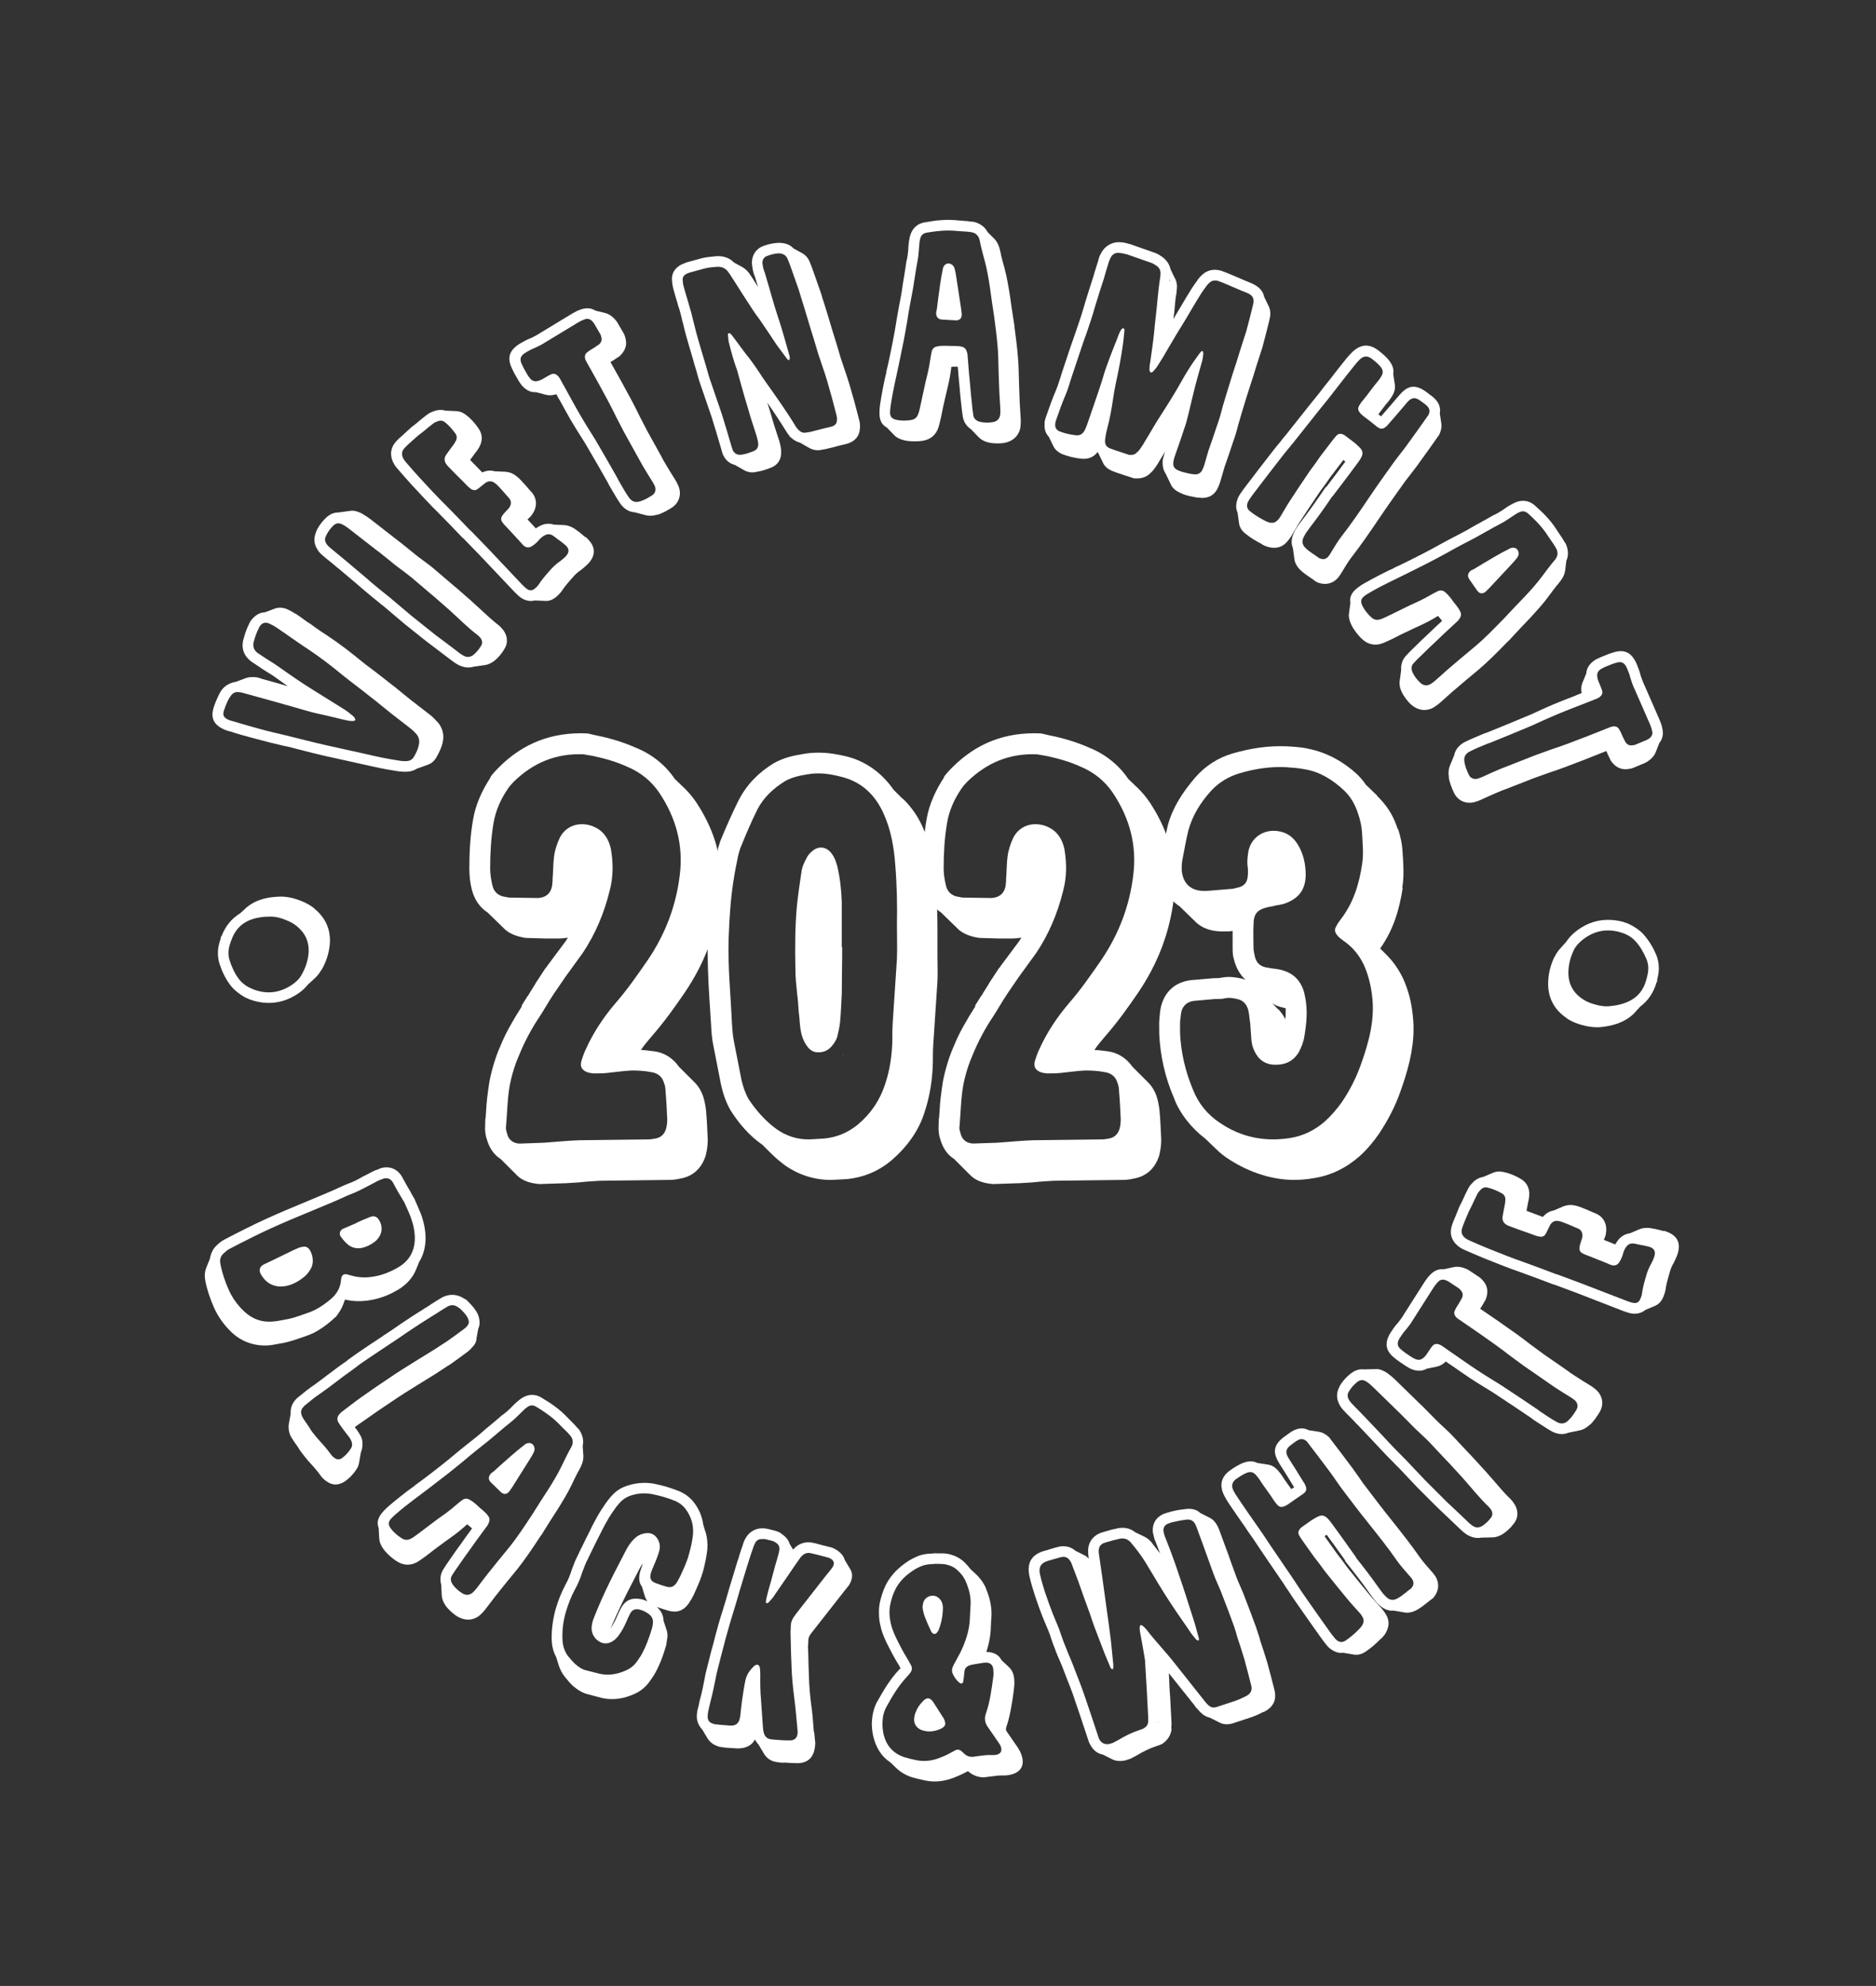 <?xml version="1.0" encoding="utf-8"?>
<!-- Generator: Adobe Illustrator 28.0.0, SVG Export Plug-In . SVG Version: 6.00 Build 0)  -->
<svg version="1.1" id="Layer_2_00000165231197474208785630000002365912252548666770_"
	 xmlns="http://www.w3.org/2000/svg" xmlns:xlink="http://www.w3.org/1999/xlink" x="0px" y="0px" viewBox="0 0 795.45 841.89"
	 style="enable-background:new 0 0 795.45 841.89;" xml:space="preserve">
<rect x="0" y="0" width="795.45" height="841.89" fill="#333333" stroke="none"/>
<style type="text/css">
	.st0{fill:#FFFFFF;}
</style>
<g>
	<path class="st0" d="M271.77,445.12c1.77,0,3.72,0.35,5.49,0.53c4.43,0.53,8.14,3.01,10.62,6.55l6.73,6.73
		c1.59,1.59,2.83,3.72,3.54,5.84c0.71,2.3,1.06,4.43,1.24,6.2c0.35,3.72,0.53,8.5,0.71,12.22c0,2.3-0.35,4.6-0.89,6.73
		c-1.77,5.49-5.49,8.85-10.98,9.74c-1.42,0.35-3.01,0.53-4.6,0.53l-28.68,0.35h-0.35c-3.19,0.18-6.02,0.35-9.21,0.71l-5.67,0.35
		h-0.35l-10.62,0.35c-4.07-0.35-7.26-1.42-9.56-3.72l-6.91-6.91c-2.83-1.77-4.78-4.6-5.84-8.32c-0.71-1.95-0.89-4.07-0.71-6.37
		c0-0.71,0-2.3,0.18-2.83c0-0.71,0.18-1.77,0.18-2.48c0.18-4.07,0.71-8.14,1.42-12.75c1.06-5.49,2.83-11.15,4.78-15.4
		c1.95-4.96,5.31-10.8,9.03-16.64l-0.18-0.18l2.66-4.25v0.18c1.06-1.95,2.48-3.9,3.54-5.84l4.07-6.2v0.18l0.71-1.06l7.79-10.45
		l0.89-1.42c-1.24,0.18-2.48,0.35-3.72,0.35h-6.2c-1.95,0-4.07-0.18-6.02-0.18c-1.06,0-2.12,0-3.54-0.35
		c-3.36-0.71-6.02-1.95-7.97-4.07l-6.55-6.37c-3.54-2.3-5.67-5.67-6.73-9.74c-0.71-2.66-1.06-5.67-1.06-9.03
		c0-6.73,0.35-13.81,1.59-20.72c1.06-6.55,4.07-12.75,7.44-17.88h-0.18c0.71-1.06,1.95-2.48,3.72-4.25
		c10.09-10.09,22.31-15.05,37.54-14.34l3.9,0.89c5.67,1.06,12.22,3.19,16.47,5.13c6.73,2.66,12.57,7.26,16.64,13.28l4.43,4.25
		c1.77,1.77,3.36,3.72,4.78,5.84c6.73,10.27,10.45,21.07,10.45,33.11c0,2.3,0,4.43-0.53,7.44h0.18c-1.77,14.7-6.91,27.8-15.05,39.84
		c-4.25,6.2-8.32,12.04-14.34,18.95C274.6,441.4,273,443.17,271.77,445.12z M230.51,484.43c5.13-0.35,10.09-0.89,15.23-1.06
		l29.04-0.35c1.06,0,2.12-0.18,3.01-0.35c2.3-0.35,3.9-1.77,4.6-4.07c0.35-1.24,0.53-2.66,0.53-4.07c-0.18-3.9-0.35-7.79-0.71-11.69
		c0-1.24-0.18-2.66-0.71-3.9c-0.71-2.48-2.66-4.07-5.31-4.43c-2.66-0.53-5.49-0.71-8.32-0.71c-3.54,0.18-7.08,0.71-10.62,1.06
		c-1.77,0.18-3.54,0.18-5.31,0.18c-0.71,0-1.59-0.18-2.48-0.35c-2.83-0.89-3.72-2.66-2.83-5.31c0.53-1.59,1.06-3.19,1.77-4.6
		c3.19-7.08,7.44-13.46,12.39-19.3c5.13-5.84,9.38-12.04,13.81-18.41c7.44-10.98,12.04-22.84,13.63-36.12
		c1.59-12.75-1.59-24.26-8.68-34.88c-3.36-4.96-7.97-8.68-13.46-10.98c-4.6-2.12-9.56-3.54-14.52-4.6l-4.07-0.71
		c-11.69-0.53-21.42,3.54-29.75,11.69c-0.89,0.89-1.77,1.95-2.48,3.01c-3.01,4.43-5.13,9.21-6.02,14.52
		c-1.06,6.37-1.42,12.75-1.42,19.12c0,2.3,0.35,4.6,0.89,6.91c0.53,2.83,2.3,4.6,5.13,5.13c0.71,0,1.42,0.35,2.12,0.35
		c4.07,0,7.97,0.18,12.04,0.18c3.9-0.18,6.02-2.48,6.2-6.37c0.18-0.89,0-1.77,0.18-2.83c0.18-2.83,0.18-5.67,0.53-8.32
		c0.35-2.83,1.24-5.49,2.48-8.14c3.19-6.02,9.92-6.73,14.7-4.43c3.9,1.77,6.02,5.13,6.91,9.21c1.06,6.02,1.06,12.04-0.53,17.88
		c-2.3,9.38-6.02,18.24-11.33,26.2l-7.44,10.27l-4.96,7.26c-2.12,3.19-3.9,6.37-5.84,9.38c-3.36,4.96-6.2,10.27-8.5,15.76
		c-1.95,4.43-3.36,8.85-4.25,13.46c-1.06,5.84-1.06,11.51-1.59,17.35c-0.18,0.89,0,1.77,0.35,2.83c0.53,2.83,2.48,4.43,5.31,4.6
		L230.51,484.43z"/>
	<path class="st0" d="M323.29,485.31c-5.67-3.9-10.09-9.21-13.46-14.52c-1.95-3.36-3.19-6.91-4.07-10.8l-3.19-16.29
		c-0.71-3.19-0.89-6.02-1.06-9.21l-0.71-11.15c-0.53-7.97-0.89-17.53-0.71-25.5v-1.24c0.18-3.9,0.35-8.14,0.71-12.04
		c0.53-8.14,1.77-16.82,3.54-24.08c0-0.35,0.18-0.89,0.18-1.06l0.89-2.83c2.3-5.67,5.13-12.04,7.79-17.35
		c3.54-6.91,8.68-11.86,14.7-15.58c4.25-2.48,8.5-3.36,12.93-4.07c1.77-0.35,4.25-0.53,6.2-0.53c4.25,0,8.14,0.71,11.86,1.59
		c8.5,2.12,15.23,7.26,20.01,14.16l3.9,3.9l-0.53-0.53l1.06,0.89c3.36,3.36,6.02,7.26,7.97,11.69c3.19,7.26,4.96,16.11,5.49,23.9
		c0.53,6.37,0.71,13.46,0.71,20.18v10.8c0,3.19,0.18,7.08,0,10.27l-1.77,26.74c-0.18,2.83-0.18,5.13-0.18,7.79
		c-0.18,7.26-1.24,13.99-3.36,20.54c-2.48,8.32-7.61,15.23-14.16,20.89c-5.67,4.78-12.04,7.26-18.77,7.97l-6.55,0.35h-0.35
		c-7.08,0-13.63-2.12-19.3-6.02c-2.12-1.59-4.07-3.19-6.02-5.13L323.29,485.31z M379.59,366.5c-0.53-7.26-1.77-14.52-4.78-21.25
		c-3.54-8.14-9.38-13.81-18.06-15.94c-4.78-1.24-9.38-1.95-14.34-1.06c-3.36,0.53-6.73,1.24-9.74,3.01
		c-4.78,3.01-8.85,6.73-11.51,11.86c-2.66,5.31-4.96,10.8-7.26,16.47c-0.35,0.89-0.53,1.95-0.89,3.01
		c-1.59,7.44-2.83,15.05-3.36,22.66c-0.35,4.25-0.53,8.5-0.71,12.75c-0.35,12.04,0.89,23.9,1.42,35.94
		c0.18,2.66,0.35,5.31,0.89,7.79l3.19,16.29c0.71,2.83,1.59,5.49,3.01,7.97c3.19,4.78,7.08,9.21,11.69,12.57
		c4.25,3.01,9.03,4.6,14.34,4.43l6.02-0.35c5.31-0.53,10.09-2.48,14.34-6.02c5.49-4.6,9.38-10.45,11.51-17.17
		c1.95-5.84,2.83-11.86,3.01-18.06c0-2.66,0-5.31,0.18-8.14l1.77-26.74c0.18-4.78,0-9.74,0-14.52
		C380.48,383.5,380.3,375,379.59,366.5z M356.93,421.04c-0.18,3.9-0.35,7.97-0.71,12.04c-0.18,2.12-0.71,4.25-1.24,6.55
		c-0.53,1.59-1.42,2.83-2.48,4.07c-1.95,2.12-4.25,2.66-6.73,2.3c-1.77-0.35-3.01-1.59-3.9-3.01c-1.42-2.12-2.12-4.43-2.48-6.91
		c-0.35-2.3-0.35-4.6-0.71-7.08c-0.18-2.66-0.35-5.31-0.71-7.97c-0.35-3.36-0.71-6.73-0.71-10.27c-0.18-9.21-0.18-18.41,0.71-27.44
		c0.53-4.78,1.24-9.56,1.95-14.34c0.35-1.77,1.06-3.36,1.95-4.96c0.53-1.24,1.42-2.3,2.3-3.01c2.83-2.66,6.37-2.12,8.5,0.89
		c1.24,1.59,1.77,3.36,2.3,5.13c1.24,5.13,1.77,10.27,1.95,15.4v19.12h0.18C357.11,408.11,356.93,414.49,356.93,421.04z
		 M357.46,447.42c-0.18,0-0.18-0.18-0.18-0.35c0,0.18,0,0.18,0.18,0.18V447.42z"/>
	<path class="st0" d="M464.05,445.12c1.77,0,3.72,0.35,5.49,0.53c4.43,0.53,8.14,3.01,10.62,6.55l6.73,6.73
		c1.59,1.59,2.83,3.72,3.54,5.84c0.71,2.3,1.06,4.43,1.24,6.2c0.35,3.72,0.53,8.5,0.71,12.22c0,2.3-0.35,4.6-0.89,6.73
		c-1.77,5.49-5.49,8.85-10.98,9.74c-1.42,0.35-3.01,0.53-4.6,0.53l-28.68,0.35h-0.35c-3.19,0.18-6.02,0.35-9.21,0.71L432,501.6
		h-0.35l-10.62,0.35c-4.07-0.35-7.26-1.42-9.56-3.72l-6.91-6.91c-2.83-1.77-4.78-4.6-5.84-8.32c-0.71-1.95-0.89-4.07-0.71-6.37
		c0-0.71,0-2.3,0.18-2.83c0-0.71,0.18-1.77,0.18-2.48c0.18-4.07,0.71-8.14,1.42-12.75c1.06-5.49,2.83-11.15,4.78-15.4
		c1.95-4.96,5.31-10.8,9.03-16.64l-0.18-0.18l2.66-4.25v0.18c1.06-1.95,2.48-3.9,3.54-5.84l4.07-6.2v0.18l0.71-1.06l7.79-10.45
		l0.89-1.42c-1.24,0.18-2.48,0.35-3.72,0.35h-6.2c-1.95,0-4.07-0.18-6.02-0.18c-1.06,0-2.12,0-3.54-0.35
		c-3.36-0.71-6.02-1.95-7.97-4.07l-6.55-6.37c-3.54-2.3-5.67-5.67-6.73-9.74c-0.71-2.66-1.06-5.67-1.06-9.03
		c0-6.73,0.35-13.81,1.59-20.72c1.06-6.55,4.07-12.75,7.44-17.88h-0.18c0.71-1.06,1.95-2.48,3.72-4.25
		c10.09-10.09,22.31-15.05,37.54-14.34l3.9,0.89c5.67,1.06,12.22,3.19,16.47,5.13c6.73,2.66,12.57,7.26,16.64,13.28l4.43,4.25
		c1.77,1.77,3.36,3.72,4.78,5.84c6.73,10.27,10.45,21.07,10.45,33.11c0,2.3,0,4.43-0.53,7.44h0.18c-1.77,14.7-6.91,27.8-15.05,39.84
		c-4.25,6.2-8.32,12.04-14.34,18.95C466.89,441.4,465.29,443.17,464.05,445.12z M422.8,484.43c5.13-0.35,10.09-0.89,15.23-1.06
		l29.04-0.35c1.06,0,2.12-0.18,3.01-0.35c2.3-0.35,3.9-1.77,4.6-4.07c0.35-1.24,0.53-2.66,0.53-4.07c-0.18-3.9-0.35-7.79-0.71-11.69
		c0-1.24-0.18-2.66-0.71-3.9c-0.71-2.48-2.66-4.07-5.31-4.43c-2.66-0.53-5.49-0.71-8.32-0.71c-3.54,0.18-7.08,0.71-10.62,1.06
		c-1.77,0.18-3.54,0.18-5.31,0.18c-0.71,0-1.59-0.18-2.48-0.35c-2.83-0.89-3.72-2.66-2.83-5.31c0.53-1.59,1.06-3.19,1.77-4.6
		c3.19-7.08,7.44-13.46,12.39-19.3c5.13-5.84,9.38-12.04,13.81-18.41c7.44-10.98,12.04-22.84,13.63-36.12
		c1.59-12.75-1.59-24.26-8.68-34.88c-3.36-4.96-7.97-8.68-13.46-10.98c-4.6-2.12-9.56-3.54-14.52-4.6l-4.07-0.71
		c-11.69-0.53-21.42,3.54-29.75,11.69c-0.89,0.89-1.77,1.95-2.48,3.01c-3.01,4.43-5.13,9.21-6.02,14.52
		c-1.06,6.37-1.42,12.75-1.42,19.12c0,2.3,0.35,4.6,0.89,6.91c0.53,2.83,2.3,4.6,5.13,5.13c0.71,0,1.42,0.35,2.12,0.35
		c4.07,0,7.97,0.18,12.04,0.18c3.9-0.18,6.02-2.48,6.2-6.37c0.18-0.89,0-1.77,0.18-2.83c0.18-2.83,0.18-5.67,0.53-8.32
		c0.35-2.83,1.24-5.49,2.48-8.14c3.19-6.02,9.92-6.73,14.7-4.43c3.9,1.77,6.02,5.13,6.91,9.21c1.06,6.02,1.06,12.04-0.53,17.88
		c-2.3,9.38-6.02,18.24-11.33,26.2L432,414.13l-4.96,7.26c-2.12,3.19-3.9,6.37-5.84,9.38c-3.36,4.96-6.2,10.27-8.5,15.76
		c-1.95,4.43-3.36,8.85-4.25,13.46c-1.06,5.84-1.06,11.51-1.59,17.35c-0.18,0.89,0,1.77,0.35,2.83c0.53,2.83,2.48,4.43,5.31,4.6
		L422.8,484.43z"/>
	<path class="st0" d="M491.5,433.26l0.35-4.07c0.89-7.97,6.02-13.46,14.7-13.81l8.14-0.71c1.06,0,2.3,0,3.01-0.18
		c3.36-0.71,6.2-0.18,8.85,0.35l1.59,0.53c-2.3-2.12-4.07-4.96-4.96-8.85c-0.35-1.06-0.53-2.12-0.53-4.43v-7.44l-1.59,0.18h-0.89
		c-6.02,0.35-10.62-1.24-13.63-4.43l-6.37-6.2c-4.43-2.83-7.26-7.61-7.97-14.52c0-1.77,0-4.43,0.18-5.84c0-0.18,0.18-0.71,0.18-0.89
		c0.53-1.24,0.53-2.12,0.71-3.19c0.53-3.01,1.24-7.26,1.95-10.09c2.12-7.61,6.37-13.99,11.51-20.01c4.43-5.13,9.92-8.5,15.94-10.27
		c7.44-2.12,14.87-3.36,23.02-3.01c3.01,0.18,6.2,0.35,9.21,1.06c7.97,1.59,15.23,5.84,20.54,10.8c1.42,1.42,2.66,2.83,3.72,4.43
		l4.96,4.78h-0.18l1.24,1.24c3.72,3.9,6.02,8.14,7.44,12.75h0.18c1.06,3.19,1.77,6.37,1.95,10.45c0,1.06,0.18,1.77,0.18,2.83
		c0.18,3.19,0.35,7.61-0.35,11.51l0.18,0.18c-1.42,9.21-3.9,17.71-9.56,25.67l2.83,2.83c2.83,2.83,5.13,6.2,6.91,9.92
		c2.3,5.13,3.54,10.09,4.07,15.4c0.18,1.77,0.35,3.19,0.35,6.02c0,9.21-2.66,18.41-5.67,26.74c-2.12,6.02-5.13,11.86-9.03,17.71
		c-2.48,3.54-5.13,6.73-8.32,9.56c-5.67,4.96-12.22,8.14-19.48,9.21c-2.83,0.53-5.84,0.71-8.14,0.71c-9.38,0-18.95-3.19-27.27-8.5
		c-2.3-1.42-4.25-3.01-6.2-4.96l-4.25-4.07c-5.67-4.25-10.98-10.8-13.28-17.35c-3.72-8.5-5.84-18.06-6.2-27.27L491.5,433.26
		L491.5,433.26z M505.84,461.94c2.3,5.84,6.2,10.62,11.33,13.99c9.03,6.2,18.95,8.14,29.57,6.55c5.84-0.89,10.8-3.36,15.23-7.26
		c2.66-2.48,4.96-5.13,7.08-8.14c3.36-4.96,6.02-10.27,7.97-15.76c3.36-9.38,6.02-18.95,4.78-29.04c-0.53-4.6-1.59-8.85-3.36-12.93
		c-1.95-4.25-4.78-7.79-8.68-10.45c-0.89-0.71-1.95-1.42-2.66-2.3c-1.06-1.24-1.42-2.48-0.53-3.9c0.53-1.06,1.24-2.12,1.95-3.01
		c5.31-6.91,7.79-14.87,9.03-23.37c0.71-4.43,0.18-8.68,0-13.1c-0.18-2.83-0.71-5.31-1.59-7.97c-1.24-3.9-3.19-7.61-6.37-10.45
		c-4.6-4.25-9.92-7.61-16.29-8.68c-2.66-0.53-5.31-0.71-7.97-0.89c-6.91-0.35-13.46,0.71-20.01,2.66c-4.6,1.42-8.68,3.9-12.04,7.61
		c-4.25,4.78-7.61,10.09-9.38,16.47c-1.06,4.25-1.77,8.68-2.66,13.1c-0.18,1.24-0.18,2.66-0.18,3.9c0.53,5.84,4.25,9.03,10.27,8.68
		h0.71l10.8-0.89l2.12-0.53c2.48-0.53,3.9-2.12,4.07-4.6c0.18-1.42,0.18-2.83,0-4.25c-0.35-2.3,0-4.43,0.35-6.73
		c1.42-6.2,7.26-9.56,13.46-8.14c3.36,0.71,5.67,2.66,7.44,5.49c2.48,4.07,3.36,8.5,3.36,13.1c-0.18,6.2-3.01,9.92-9.21,12.04
		c-1.24,0.35-2.3,0.53-3.54,0.71c-1.06,0.35-2.3,0.53-3.36,0.71c-4.43,1.06-6.02,2.83-6.02,7.44c-0.18,3.36,0,6.73,0,10.09
		c0,1.06,0.35,2.12,0.53,3.19c0.53,2.66,2.12,4.25,4.6,4.78c1.59,0.35,3.01,0.53,4.6,0.71c6.02,0.89,9.92,3.9,11.69,9.74l0.53,2.48
		c1.06,5.49,0.53,10.8-0.35,16.11c-0.35,2.48-1.24,4.78-2.48,7.08c-2.66,4.25-6.55,5.49-11.15,5.13c-4.25-0.53-6.73-3.19-8.14-7.08
		c-0.35-0.89-0.53-1.95-0.71-3.01l-0.53-7.44c-0.35-1.95-0.35-3.9-0.89-5.84c-0.71-2.3-2.12-3.9-4.6-4.43
		c-1.59-0.35-3.19-0.71-4.96-0.35c-1.42,0.35-3.01,0.35-4.6,0.35l-7.97,0.71c-3.9,0.18-6.02,2.48-6.37,5.84l-0.35,3.19v4.6
		C500.7,446.18,502.65,454.33,505.84,461.94z M544.97,432.02c0.18-0.89,0.18-1.77,0.18-2.66v-1.95l-1.42-0.35
		c-1.59-0.35-3.01-0.89-4.25-1.77l2.48,2.66c0-0.18-0.18-0.18-0.18-0.35l0.53,0.53C543.38,429.36,544.26,430.6,544.97,432.02z
		 M573.65,391.65v-0.18C573.48,391.47,573.48,391.47,573.65,391.65z"/>
</g>
<g>
	<path class="st0" d="M130.52,417.43c-1.17,1.46-2.5,2.65-3.82,3.56c-4.42,3.07-9.1,4.42-14.04,4.13c-2.25-0.13-4.47-0.63-6.68-1.39
		l-2.28-1.04c-2.27-1.31-4.42-2.97-6.1-5.14c-2.17-2.92-3.61-6.07-4.59-9.2c-0.53-1.74-0.69-3.56-0.59-5.26
		c0.1-1.62,0.45-3.04,1-4.72c0.11-0.26,0.21-0.44,0.22-0.62c0.11-0.35-0.45-0.03,0.33-0.97c1.7-4.41,4.41-7.49,7.78-9.55l2.19-1.94
		l-0.29,0.25l0.48-0.51c2.76-2.45,6.09-3.88,10.1-4.54c1.64-0.26,3.72-0.41,5.43-0.4c1.8,0.02,4.21,0.52,5.89,1.07
		c2.83,0.89,5.46,2.13,7.79,3.98v0.09c4.64,3.79,6.88,8.7,6.53,14.63v0.09c-0.34,4.22-1.65,8.02-3.65,11.41l-0.19,0.17
		c-0.9,1.57-1.96,2.68-3.1,3.69L130.52,417.43z M125.86,392.63c-1.89-1.55-4.09-2.5-6.39-3.26c-1.42-0.44-3.02-0.81-4.55-0.81
		c-1.62-0.01-3.25,0.08-4.8,0.35c-5.73,0.92-9.87,3.74-11.92,9.39c-0.21,0.53-0.42,0.97-0.54,1.5c-0.86,2.38-1.1,4.8-0.34,7.19
		c0.91,2.85,2.11,5.54,3.86,7.89c1.17,1.6,2.63,2.77,4.38,3.69l2.11,0.94c5.82,2.15,11.28,1.3,16.36-2.19
		c1.51-1.08,2.84-2.27,3.75-3.93c1.7-2.87,2.79-6.05,3.09-9.55C131.14,399.34,129.47,395.55,125.86,392.63z"/>
	<path class="st0" d="M110.3,287.57l7.74,2.15l4.01,1.19l-5.74-4.09c-1.19-0.86-2.45-1.55-3.6-2.29l-1.76-1.13
		c-0.08-0.04-0.21-0.2-0.29-0.23l-3.64-2.41c-3.85-2.61-4.9-6.28-3.67-10.18c0.59-2.31,1.54-4.75,2.46-6.5l0.31-0.65
		c1.71-2.38,3.77-3.8,6.19-3.85l4.23-1.59c1.56-0.56,3.33-0.52,5.16,0.24c1.14,0.54,2.2,1.03,3.55,1.97l0.04-0.08
		c1.84,1.16,3.2,2.3,5,3.54c0.41,0.19,0.98,0.66,1.31,0.81l2.29,1.68c1.64,1.17,3.32,2.26,4.91,3.3c5.24,3.46,10.12,7.25,14.93,11.2
		c1.93,1.6,3.9,2.93,5.78,4.41l5.75,4.49c1.97,1.52,3.86,3.01,5.71,4.57c1.11,0.82,2.14,1.8,3.24,2.62l8.53,6.6
		c0.86,0.7,2.06,1.96,3.18,3.19c1.79,2.33,2.46,5.13,1.84,7.93c-0.39,2.1-1.5,4.46-2.58,6.34c-0.92,1.75-2.23,2.83-3.78,3.39
		l-4.67,1.68c-1.43,0.92-3.11,1.32-4.88,1.29c-1.49,0-3.39-0.2-4.28-0.42c-4.28-0.62-9.06-1.67-13.19-2.62l-17.2-3.81
		c-3.24-0.73-6.6-1.61-9.88-2.46l-1.34-0.33c-1.58-0.45-3-0.81-4.54-1.14l-1.46-0.29c-3.77-0.88-7.86-1.9-11.38-2.87l-2.39-0.63
		c-2.23-0.55-4.74-1.34-6.93-1.97l-1.1-0.42c-1.09-0.21-2.15-0.51-3.45-1.12c-4.15-1.95-5.55-4.9-4.01-9.45
		c0.37-1.22,1.1-2.97,1.79-4.43c0.58-1.22,0.96-2.04,1.66-2.9c1.33-1.76,3.67-2.95,5.92-3.28l4.11-1.55
		c1.04-0.31,2.04-0.53,3.17-0.4l0.04-0.08c1.17,0.05,2.26,0.27,3.03,0.53L110.3,287.57z M149.63,305.67
		c-0.69-0.02-1.37-0.05-2.1-0.19c-1.82-0.36-3.6-0.8-5.47-1.28c-2.59-0.62-5.18-1.24-7.81-1.79c-3.16-0.69-6.16-1.7-9.24-2.55
		c-7.18-2.08-14.51-4.04-21.81-6.08c-0.61-0.19-1.34-0.33-2.1-0.39c-1.33-0.13-2.49,0.42-3.22,1.57c-0.51,0.66-0.93,1.35-1.32,2.17
		c-0.61,1.3-1.14,2.64-1.56,3.94c-0.72,1.95-0.17,3.1,1.62,3.95c0.9,0.42,1.79,0.64,2.76,0.9c3.41,1.01,6.89,2.05,10.34,2.97
		c3.69,1.04,7.45,1.91,11.22,2.79c5.71,1.39,11.46,2.9,17.21,4.21l17.2,3.81c4.29,1.02,8.54,1.93,12.91,2.59
		c1.09,0.22,2.3,0.39,3.51,0.36c1.65,0.08,3.01-0.47,3.78-1.9c0.93-1.55,1.7-3.18,2.05-5c0.36-1.62,0.09-3.14-0.91-4.41
		c-0.79-0.87-1.65-1.77-2.6-2.51l-8.45-6.56c-3.04-2.42-5.96-4.89-9.03-7.23c-3.82-3.09-7.75-5.93-11.57-9.02
		c-4.72-3.91-9.48-7.54-14.56-10.92c-2.37-1.51-4.75-3.23-7.08-4.82c-2.17-1.52-4.26-3-6.39-4.4c-0.98-0.66-1.96-1.12-3.02-1.62
		c-1.59-0.65-2.9-0.17-3.88,1.26l-0.23,0.49c-0.96,1.83-1.68,3.79-2.2,5.73c-0.67,2.07-0.15,3.91,1.74,5.19l3.64,2.41
		c1.92,1.2,3.92,2.44,5.85,3.84c4.55,3.23,9.13,6.38,13.83,9.29l13.61,8.49c1.06,0.7,2.01,1.44,2.99,2.3
		c0.58,0.47,1.23,0.98,1.34,2.02C150.35,305.41,150.03,305.66,149.63,305.67z"/>
	<path class="st0" d="M200.79,282.63c-1.91,0.58-3.93,0.41-6.19-0.63c-1.31-0.66-2.39-1.47-3.25-2.12l-10.9-8.27l-8.66-6.91
		l-9.16-7.74c-0.72-0.54-1.72-1.31-2.38-1.92c-0.65-0.49-1.88-1.54-2.46-1.98c-2.1-1.7-4.28-3.59-6.32-5.36l-7.85-6.63
		c-0.5-0.38-1.22-0.92-1.67-1.38c-0.43-0.33-1.24-1.05-1.67-1.38c-1.15-0.87-2.53-2.03-3.62-2.97c-0.88-0.78-1.7-1.63-2.24-2.71
		c-1.32-2.13-1.47-4.62-0.39-7.08l-0.07-0.05c0.73-1.71,2.11-3.82,3.58-5.31c1.96-2.13,3.96-2.98,5.96-2.94l5.17-0.71
		c1.64-0.23,3.33,0.38,5.27,1.4l-0.13,0.02c1.6,0.87,2.46,1.53,3.39,2.23l11.08,8.63l1.79,1.36l6.65,5.38l2.15,1.63
		c1.43,1.09,3.21,2.32,4.59,3.48l7.27,6.2c0.93,0.71,1.75,1.56,2.69,2.26l5.91,5.16c1.17,1,2.58,2.41,3.74,3.4
		c2.79,2.57,5.61,5.27,8.26,7.28c0.72,0.54,1.4,1.29,2.25,2.39c1.7,2.53,1.9,5.39,0.19,7.94c-1.04,1.81-2.54,3.5-4.09,4.8
		c-1.28,0.95-2.6,1.64-3.99,1.83L200.79,282.63z M159.43,233.06l-11.08-8.63c-0.93-0.71-1.79-1.36-2.83-1.92
		c-1.74-0.98-3.09-0.99-4.65,0.77c-1.12,1.18-2.03,2.53-2.67,3.96c-0.56,1.04-0.48,2.12,0.11,3.13c0.34,0.6,0.86,1.1,1.38,1.61
		c2.19,1.88,4.48,3.62,6.67,5.51l8.06,6.79c2.04,1.77,4.08,3.55,6.18,5.25l4.77,3.84l9.23,7.79l8.66,6.91
		c1.95,1.6,3.94,2.99,5.88,4.46l4.3,3.26c1.08,0.82,2.03,1.65,3.26,2.25c1.45,0.76,2.77,0.52,4.05-0.43
		c1.27-1.07,2.26-2.24,3.1-3.64c0.82-1.08,0.71-2.28-0.02-3.4c-0.39-0.52-0.84-0.98-1.34-1.36c-4.37-3.32-8.19-7.23-12.22-10.85
		l-5.84-5.11l-2.76-2.32l-7.27-6.2c-2.1-1.7-4.37-3.32-6.53-4.95l-6.72-5.44L159.43,233.06z"/>
	<path class="st0" d="M203.44,235.39l-7.03-7.23c-0.06-0.07-0.19-0.07-0.25-0.14l-0.43-0.46c-3.3-3.45-6.47-6.76-9.84-10.15
		c-3.67-3.59-7.94-8.22-11.42-11.99c-1.83-1.99-3.71-4.16-5.48-6.21c-0.61-0.66-1.34-1.58-1.64-2.04c-1.97-3.2-2.45-7.04,1.07-10.53
		c0.8-0.86,1.72-1.59,2.58-2.38l3.38-3.11l2.43-1.88l0.46-0.43c1.25-1.03,2.64-2.19,3.95-3.15c0.72-0.54,1.57-0.96,2.41-1.24
		c1.75-0.76,3.6-0.87,5.3-0.36l4.58,0.19c1.4,0.06,2.72,0.56,4.01,1.57c1.11,0.81,2.16,1.81,2.89,2.6c0.85,0.93,1.76,2.05,2.66,3.42
		c1.56,2.36,1.52,4.97,0.34,7.28c-0.48,0.94-1.03,1.8-1.9,2.85l-2.16,2.97l0.12,0.13l5.01,5.17c1.82-0.82,3.61-1,5.31-0.48
		l4.58,0.19c1.46,0.12,3.03,0.63,4.39,1.71c1.11,0.81,1.78,1.54,2.46,2.27c1.1,1.19,2.38,2.58,3.41,3.83l0.67,0.73
		c2.38,2.58,2.74,6.29,0.24,9.69c-0.28,0.5-0.74,0.92-1.14,1.29l-0.73,0.67l3.54,3.84c0.33-0.31,0.85-0.54,1.31-0.84
		c1.89-1.13,4.14-1.49,6.4-0.76l4.2,0.17c1.4,0.06,2.97,0.57,4.46,1.52l1.86,1.35c0.8,0.61,1.85,1.48,2.65,2.21l0.19-0.06
		c4.25,3.68,4.66,7.45,1.2,11.26c-1,1.04-2.12,1.95-3.17,2.8c-1.31,0.84-2.37,1.81-3.3,2.92c-1.87,2.09-3.67,4.12-4.96,6.17
		c-0.67,0.86-1.13,1.29-1.73,1.84l-0.66,0.61c-1.45,1.09-2.8,1.61-4.33,1.54l-4.58-0.19c-1.99,0.49-3.95,0.09-5.81-1.13
		c-0.62-0.41-2.03-1.67-2.7-2.4L203.44,235.39z M221.46,247.91c0.61,0.66,1.35,1.33,2.03,1.8c1.05,0.74,2.14,0.72,3.12-0.06
		c0.6-0.55,1.25-1.03,1.66-1.65c1.5-2.36,3.3-4.39,5.17-6.48c1.2-1.35,2.53-2.57,4.03-3.59c0.86-0.67,1.78-1.39,2.51-2.19
		c1.53-1.66,1.41-3.25-0.32-4.73c-0.19-0.07-0.37-0.27-0.49-0.4c-0.92-0.74-1.79-1.41-2.78-2.09c-0.61-0.53-1.3-1.01-1.98-1.48
		c-1.18-0.75-2.39-0.73-3.57-0.02c-0.91,0.47-1.57,1.08-2.24,1.82c-0.87,1.05-1.86,1.96-3.04,2.68c-1.24,0.78-2.39,0.73-3.5-0.21
		c-0.49-0.4-0.92-0.99-1.34-1.46l-5.37-5.82c-0.67-0.73-1.47-1.46-2.07-2.25c-0.97-1.19-1.06-2.21-0.11-3.44
		c0.41-0.62,1-1.17,1.47-1.72c0.34-0.43,0.73-0.67,1-1.04c1.34-1.6,1.22-3.33,0.18-4.45l-0.85-0.93c-1.03-1.25-2.13-2.44-3.23-3.63
		c-0.55-0.6-1.1-1.19-1.84-1.73c-1.36-1.07-2.82-1.07-4.27,0.02l-1.97,1.58c-0.4,0.37-0.86,0.67-1.31,0.97
		c-0.72,0.54-1.55,0.45-2.36,0.09l-1.3-1.01c-0.61-0.53-1.22-1.2-1.83-1.86c-2.33-2.26-4.59-4.58-6.85-6.9
		c-0.37-0.4-0.67-0.73-0.91-1.12c-0.6-0.92-0.75-1.88-0.39-2.95c0.21-0.44,0.48-0.94,0.82-1.37l2.43-3.34
		c0.54-0.62,0.95-1.36,1.36-2.11c0.48-0.94,0.46-2.02-0.13-2.93c-1.33-1.84-2.79-3.55-4.57-4.96c-0.93-0.74-2.07-0.79-3.11-0.32
		c-0.58,0.17-1.1,0.4-1.62,0.76c-1.45,1.09-2.9,2.3-4.28,3.46l-2.43,1.88c-1.85,1.71-3.83,3.28-5.56,5.12
		c-1.59,1.59-1.35,3.32-0.45,4.82c0.36,0.52,0.78,1.12,1.27,1.64c1.76,2.05,3.53,4.09,5.36,6.08c3.72,4.04,7.38,8.01,11.3,11.86
		c3.37,3.39,6.6,6.77,9.9,10.21c0.18,0.2,0.43,0.34,0.68,0.6l7.03,7.23L221.46,247.91z"/>
	<path class="st0" d="M247.62,187.13c-1.48-2.36-3.68-5.77-5.59-9.04c-1.5-2.57-2.96-5.25-4.38-7.86l-1.09-1.87
		c-0.23-0.39-0.45-0.78-0.6-1.21c-0.16,0.09-0.36,0.1-0.48,0.07c-1.42,0.42-2.75,0.46-3.98,0.14l-4.19-1.1
		c-2.21,0.14-4.2-0.78-6.03-2.84c-0.39-0.5-0.88-1.15-1.61-2.4c-0.82-1.4-1.91-3.26-2.52-4.68c-2.23-4.53-1.31-7.78,3.19-10.61
		c1.4-0.82,3.03-1.77,4.92-2.46c1.37-0.69,2.58-1.3,3.62-2.01l14.01-8.49c1.09-0.64,2.3-1.24,3.45-1.59
		c2.25-0.79,4.31-0.64,6.12,0.49l4.26,1.05c1.35,0.36,2.7,1.24,3.83,2.45c0.3,0.34,0.82,0.88,1.19,1.5l2.63,4.51
		c0.45,0.78,0.71,1.57,0.88,2.4c0.71,2.82-0.19,5.21-2.54,7.42l-2.63,1.74l-1.24,0.73l4.79,8.56l4.17,7.68
		c1.19,2.22,2.35,4.57,3.42,6.76l3.23,6.24l5.85,10.55c0.27,0.47,0.65,1.29,0.92,1.75l1.04,1.79c1.36,2.33,2.75,4.54,4.19,6.83
		c0.36,0.62,0.73,1.24,1.3,2.58c1.27,3.43,0.24,6.84-2.73,8.89c-1.9,1.21-4,2.44-6.21,3.1l-0.12-0.03
		c-1.78,0.52-3.39,0.62-4.74,0.27l-4.8-1.26c-2.27-0.14-4.28-1.26-5.95-3.41c-1.33-1.93-2.7-4.26-3.88-6.28l-1.13-1.94
		c-0.29-0.67-0.51-1.06-0.74-1.44c-2.55-4.55-5.18-9.06-8.9-15.44L247.62,187.13z M261.32,201.85c0.36,0.62,0.73,1.24,1.01,1.91
		c1.45,2.49,2.83,5.02,4.51,7.37c1.23,1.57,2.63,2.01,4.57,1.4c1.86-0.56,3.57-1.56,5.16-2.59c1.28-0.85,1.67-2.33,1.13-3.78
		c-0.29-0.67-0.65-1.29-1.01-1.91c-1.44-2.29-2.88-4.57-4.24-6.91c-0.68-1.17-1.33-2.46-2.01-3.62l-5.85-10.55l-3.32-6.4
		c-1.07-2.19-2.18-4.46-3.38-6.68l-4.12-7.6l-4.74-8.49c-0.32-0.54-0.59-1.01-0.83-1.6c-0.4-1.22-0.23-2.36,0.89-3.12
		c0.84-0.7,1.77-1.24,2.71-1.79l2.24-1.52c0.95-0.87,1.29-1.9,0.93-3.04c-0.07-0.48-0.22-0.91-0.4-1.22l-2.63-4.51
		c-0.23-0.39-0.49-0.65-0.79-1c-0.87-0.95-2.02-1.32-3.28-0.8c-0.87,0.3-1.77,0.72-2.62,1.22l-13.93,8.44
		c-1.43,0.94-2.88,1.68-4.44,2.38c-1.46,0.54-2.86,1.35-4.18,2.13c-2.05,1.3-2.49,2.7-1.42,4.89c0.66,1.49,1.48,2.89,2.29,4.29
		c0.36,0.62,0.8,1.2,1.2,1.7c0.96,1.11,2.07,1.4,3.41,1.03c1.27-0.32,2.39-1.08,3.48-1.72c0.7-0.41,1.4-0.82,2.07-1.1
		c1.1-0.43,2.01-0.13,2.79,0.67c0.43,0.38,0.7,0.84,0.97,1.31c0.63,1.09,1.24,2.3,1.92,3.46c2.19,3.93,4.26,7.83,6.53,11.72
		c2.45,4.2,5.05,8.3,6.49,10.59C256.14,192.79,258.77,197.29,261.32,201.85z"/>
	<path class="st0" d="M311.57,197.08c-1.8-0.44-3.51-1.56-4.62-3.59c-0.47-0.71-0.69-1.49-0.92-2.36l-0.24-0.87
		c-1.34-4.58-2.64-8.98-4.07-13.54l-4.54-13.22c-0.7-1.86-1.43-4.55-1.98-6.55c-0.21-0.78-0.54-1.63-0.75-2.41l-0.66-2.43
		c-0.89-2.93-2.17-7.25-2.92-10.02c-0.38-1.39-0.83-3.04-1.12-4.45l-0.52-1.91c-0.17-0.61-0.27-1.33-0.46-2.02l-0.74-2.69
		c-0.12-0.43-0.32-0.84-0.44-1.28l-0.38-1.39c-0.58-1.8-1.39-4.75-1.84-6.4c-0.21-0.78-0.3-1.78-0.38-2.42
		c-0.49-3.5,1.01-5.87,4.03-7.45c0.26-0.07,0.58-0.25,0.84-0.32c0.41-0.21,1.08-0.48,1.52-0.6l6.08-1.66
		c1.91-0.52,3.57-0.6,5.29-0.79c0.35-0.09,0.83-0.04,1.18-0.13c2.97-0.06,5.32,0.69,7.26,2.68l3.51,1.93
		c1.1,0.63,2.08,1.48,2.96,2.64l1.74,2.6l0.7,1.21l0.09-0.02c0.39,0.73,0.75,1.38,1.2,2c-0.38-1.39-0.87-2.84-1.27-4.32
		c0,0-0.02-0.09-0.21-0.41c-0.6-1.52-0.88-3.21-1.1-5.39c0-3.08,1.47-5.9,4.76-7.18c1.78-0.67,3.95-1.26,6.43-1.38
		c2.79-0.02,4.95,0.7,6.43,2.35l3.84,2.12c1.44,0.82,2.56,2.19,3.25,4.06c0.5,1.17,1.02,2.71,1.39,3.73l3.35,9.53l0.45,1.65
		c0.14,0.52,0.32,0.84,0.47,1.37c1.22,3.77,2.49,8.09,3.62,11.89c1.24,3.86,2.54,8.26,3.71,12.23l1.49,4.44
		c0.79,2.21,1.59,4.79,2.29,7.03c0.66,2.43,1.44,4.92,2.1,7.36c0.66,2.43,1.24,4.89,1.91,7.32c0.31,1.13,0.47,2.39,0.3,3.84
		c-0.26,3.15-2.14,5.16-5.04,6.13c-0.96,0.26-2.69,0.74-3.76,0.93l-2.6,0.71c-0.96,0.26-1.93,0.43-2.89,0.7l-1.96,0.35
		c-1.93,0.43-3.71,0.08-5.37-0.87l-3.76-2.15c-1.41-0.36-2.73-1.12-3.87-2.21c-0.22-0.13-0.47-0.34-0.62-0.58l-0.05-0.17
		c-0.4-0.45-0.7-0.84-1.03-1.4c-2.67-4.31-5.38-8.42-8.29-12.57l1.26,3.95c0.83,3.04,1.75,6.05,2.75,9.04l1.07,3.25
		c0.29,1.04,0.57,2.08,0.74,3.72c0.37,3.73-1.13,6.47-4.7,7.72c-1.69,0.65-3.55,1.34-6.08,1.66l0.11,0.06
		c-1.7,0.28-3.43,0.1-4.97-0.79L311.57,197.08z M333.43,151.74l-3.98-5.35c-2.05-3.08-4.13-6.24-6.29-9.38
		c-1.29-1.98-2.81-3.8-4.12-5.87c-2.71-4.11-5.33-8.25-7.95-12.38c-0.79-1.18-1.49-2.39-2.37-3.55c-1.17-1.55-2.64-2.17-4.59-2.11
		c-1.83,0.13-3.66,0.25-5.49,0.75l-6.08,1.66c-0.52,0.14-1.02,0.37-1.52,0.6c-1.14,0.59-1.74,1.5-1.55,2.85
		c0.08,0.63,0.07,1.29,0.21,1.81c0.57,2.08,1.14,4.17,1.79,6.23c0.52,1.91,1.11,3.71,1.6,5.53c0.76,2.78,1.34,5.6,2.1,8.38
		c1.35,4.95,2.9,9.94,4.34,14.86c0.57,2.08,1.14,4.17,1.88,6.2l4.59,13.39c1.43,4.55,2.75,9.04,4.09,13.62
		c0.25,0.58,0.36,1.3,0.61,1.89c0.82,1.64,2.25,2.09,3.69,1.88c1.81-0.21,3.41-0.84,5.01-1.46c1.54-0.51,2.23-1.73,2.07-3.36
		c-0.11-1.09-0.37-2.04-0.63-3c-1.31-4.12-2.69-8.13-3.8-12.21c-1.62-5.25-3.04-10.46-4.49-15.75c-0.09-0.35-0.19-0.7-0.37-1.02
		c-1.21-3.4-2.18-6.96-3.07-10.54c-0.29-1.04-0.33-2.24-0.44-3.33c-0.1-0.35-0.02-0.74,0.5-0.88c0.62,0.21,0.93,0.68,1.33,1.13
		l1.62,2.17l3.85,5.2c2.22,2.66,4.23,5.56,6.12,8.4c0.68,1.12,1.45,2.22,2.21,3.31c4.55,6.41,9.08,12.73,13.15,19.45
		c0.34,0.56,0.85,1.07,1.26,1.52c0.89,0.88,1.93,1.25,3.17,1l1.78-0.3c1.91-0.52,3.93-0.98,5.84-1.5c1.15-0.22,2.28-0.53,3.32-0.81
		c1.28-0.44,2.07-1.31,2.06-2.71c0.09-0.68-0.01-1.4-0.2-2.09c-1.24-4.89-2.57-9.75-3.98-14.59c-1.13-3.8-2.52-7.52-3.74-11.29
		c-1.22-4.14-2.43-8.2-3.74-12.32c-1.18-3.97-2.36-7.94-3.62-11.89c-0.29-1.04-0.66-2.06-0.94-3.1l-3.3-9.36
		c-0.4-1.11-0.79-2.21-1.3-3.38c-0.67-1.78-1.94-2.64-3.99-2.64c-1.75,0.1-3.31,0.53-4.91,1.15c-1.28,0.44-1.89,1.63-1.9,2.95
		c0.13,1.18,0.33,2.24,0.73,3.35c0.18,0.32,0.3,0.76,0.42,1.19c1.88,6.2,3.5,12.48,5.56,18.63c0.86,2.47,1.55,4.99,2.32,7.48
		c0.76,2.78,1.6,5.53,2.36,8.31c0.19,0.69,0.38,1.39,0.03,2.14C334.06,152.69,333.75,152.21,333.43,151.74z"/>
	<path class="st0" d="M411.77,182.01c-1.78-1.2-3.1-2.93-3.51-5.28c-0.25-1.44-0.48-3.43-0.64-4.96c-0.32-2.71-0.62-5.95-0.84-8.74
		c-0.23-2.16-0.46-4.78-0.61-6.94l-0.08-0.63l-1.17-0.02c-0.72-0.01-1.17,0.07-1.53,0.07l-0.31,2.24c-0.41,3.14-1.28,6.55-2.05,9.78
		l-1.17,5.11c-0.39,1.88-0.79,4.22-1.27,6.01c-0.29,0.99-0.29,1.53-0.86,3.05c-1.04,2.77-3.32,4.62-6.3,5.12
		c-1.44,0.25-2.79,0.31-4.05,0.29c-1.17-0.02-2.52-0.13-3.86-0.42c-1.97-0.48-3.31-1.14-4.28-2.14l-3.19-3.29
		c-2.41-1.3-3.27-3.47-3.13-6.89c0.02-1.26,0.12-1.89,0.22-2.52v-0.09c0-0.27,0.1-0.54,0.1-0.72c0.6-3.86,1.39-8.08,2.27-11.93
		c0.09-0.27,0.19-0.54,0.19-0.63c0.11-0.99,0.3-1.71,0.49-2.51l0.58-2.51c1.17-5.38,2.54-12.2,3.35-17.5
		c0.6-3.77,1.39-7.63,2.08-11.4l0.4-2.6c0.2-1.44,0.41-2.96,0.7-4.49l0.7-4.4l0.31-2.16l0.29-1.17l0.3-1.79
		c0-0.27,0.01-0.72,0.11-0.99c0.01-0.36,0.1-0.81,0.11-1.17c0.02-1.17,0.13-2.16,0.23-2.97c0.1-0.72,0.3-1.97,0.5-2.69
		c0.86-3.32,3.15-5.44,6.49-5.92l1.08-0.16c1.17-0.25,2.71-0.41,3.79-0.57c1.71-0.15,3.43-0.3,5.58-0.27
		c1.08,0.02,2.7,0.13,3.69,0.24c0.36,0.01,1.17,0.11,1.62,0.12c0.54,0.1,1.08,0.11,1.62,0.12l2.42,0.31l0.63,0.01
		c2.78,0.68,4.83,2.15,5.96,4.33l3.01,3.02c0.97,1.1,1.67,2.37,2.09,3.99l0.59,2.35l-0.09-0.09c0.51,2.08,1.01,4.07,1.61,6.15
		c1.02,3.71,1.67,7.77,2.32,11.83c0.48,3.61,1.05,7.22,1.62,10.92l0.33,1.9l-0.09-0.09l0.24,1.89c0.72,5.32,1.35,10.82,1.54,15.6
		c0.1,4.95,0.29,9.91,0.47,14.77l0.42,6.94c0.07,1.17,0.04,2.88-0.25,4.32c-0.87,3.32-3.33,5.17-6.31,5.83
		c-1.08,0.25-2.62,0.32-3.6,0.3c-1.17-0.02-2.43-0.13-3.59-0.42c-1.61-0.39-3.04-1.13-4.1-2.23L411.77,182.01z M406.24,146.73
		c0.63,0.01,1.17,0.2,1.79,0.3c0.99,0.29,1.6,1.02,1.86,1.92c0.17,0.45,0.26,0.81,0.34,1.27l0.3,3.79c0.22,2.88,0.45,5.68,0.76,8.56
		c0.22,2.97,0.53,5.86,0.84,8.74c0.15,1.62,0.31,3.16,0.55,4.69c0.24,1.62,1.4,2.45,2.92,2.84c1.79,0.39,3.68,0.42,5.49,0.09
		c1.44-0.25,2.54-1.13,2.92-2.65c0.2-0.99,0.21-1.98,0.14-3.06l-0.42-6.94c-0.19-4.95-0.37-10-0.47-14.95
		c-0.18-5.67-0.98-11.36-1.7-16.95c-0.65-4.33-1.3-8.57-1.86-12.81c-0.57-3.79-1.22-7.58-2.24-11.29c-0.59-2.08-1.1-4.16-1.61-6.24
		l-0.5-2.35c-0.42-1.72-1.48-2.81-3.19-3.2c-0.81-0.1-1.71-0.3-2.52-0.31l-3.6-0.24c-2.79-0.32-5.58-0.27-8.46,0.04
		c-1.53,0.15-3.07,0.4-4.6,0.64s-2.54,1.13-2.84,2.74c-0.19,0.63-0.29,1.34-0.3,1.97c-0.21,1.71-0.24,3.33-0.44,5.03
		c-0.21,1.8-0.6,3.5-0.9,5.3l-1.41,8.89c-0.89,4.67-1.78,9.33-2.48,14c-1,5.92-2.18,11.84-3.45,17.76
		c-1.17,5.74-2.62,11.48-3.44,17.31c-0.11,0.9-0.3,1.88-0.32,2.78c-0.12,2.07,0.58,3.07,2.55,3.55c2.15,0.49,4.31,0.43,6.39,0.11
		c1.44-0.25,2.45-1.04,2.92-2.38c0.37-0.8,0.57-1.7,0.76-2.6c0.87-3.68,1.56-7.44,2.44-11.21c0.77-3.05,1.54-6.18,1.96-9.33
		c0.11-1.08,0.4-2.24,0.59-3.32c0.29-1.44,1.21-2.23,2.56-2.39c0.81-0.17,1.53-0.24,2.34-0.23c0.99-0.07,1.89,0.03,2.88,0.05
		C403.99,146.69,405.07,146.62,406.24,146.73z M399.13,135.45c-1.62-0.21-2.23-1.48-2.2-2.83c0.01-0.45,0.2-0.9,0.29-1.35
		c0.42-3.41,0.83-6.83,1.34-10.24c0.31-2.25,0.71-4.58,1.19-6.91c0.01-0.36,0.19-0.81,0.38-1.16c0.74-1.34,2.28-1.67,3.52-0.75
		c0.8,0.55,1.15,1.46,1.31,2.45c0.34,1.36,0.49,2.8,0.74,4.24l1.87,12.27l0.23,2.16c-0.03,1.62-0.76,2.42-2.38,2.48L399.13,135.45z"
		/>
	<path class="st0" d="M494.23,200.73c-0.95-1.38-1.37-3.15-1.23-5.2c-0.05-0.4,0.1-1.11,0.28-1.62c0.12-0.62,0.51-1.73,0.72-2.32
		l0.09-0.25l-2.25,3.69c-0.73,1.27-1.43,2.45-2.1,3.27c-0.67,1.1-1.65,2-2.49,2.75c-2.02,1.68-4.3,1.93-6.6,1.69l-0.93-0.33
		c-1.02-0.36-2.07-0.63-3.09-0.99c-1.53-0.54-3.26-1.05-4.76-1.67c-2.09-0.83-3.41-1.96-4.13-3.45l-1.99-4.13l-0.39-0.52
		c-1.8,2.42-4.35,3.15-7.36,2.76c-2.56-0.32-5.11-0.93-7.63-1.91c-1.81-0.83-3.04-1.93-3.76-3.42l-1.88-3.9
		c-1.4-1.45-2.05-3.39-1.76-5.58l-0.08-0.03c0.02-1.14,0.35-2.07,0.7-3.09c1.28-3.65,2.65-7.56,4.22-11.21
		c0.5-1.16,1.07-2.77,1.37-3.91l0.48-1.36c0.18-0.51,0.27-1.05,0.45-1.56l3.88-11.61l2.26-6.46c1.43-4.08,2.69-7.93,3.86-12.09
		c1.14-3.8,2.37-7.56,3.59-11.33c0.46-1.84,1.32-4.31,1.89-6.2c0.15-0.42,0.18-0.79,0.33-1.22l0.12-0.34
		c0.12-0.34,0.18-0.79,0.56-1.33c1.62-3.53,4.98-5.5,8.68-5.16c1.31,0.08,2.53,0.41,3.92,0.8l10.53,3.69c1.19,0.42,2.03,1,2.88,1.58
		c2,1.37,3.25,3.24,3.73,5.41l1.65,3.44l0.05,0.12l0.25,0.37c0.61,1.26,0.87,2.69,0.73,4.17c-0.16,1.28-0.24,2.59-0.24,2.59
		l-0.05-0.11c-0.47,2.7-0.57,5.43-0.87,8.18l-0.18,0.51l0.08,0.03l-0.23,1.73l0.67-1.1l2.78-4.65c1.23-2.14,2.57-4.34,3.89-6.46
		c0.64-1.01,1.28-2.03,2.01-3.01c0.32-0.36,0.67-0.81,0.99-1.46l0.99-1.18c2.52-2.84,5.63-3.56,9.01-2.56
		c1.27,0.45,3.03,1.16,4.27,1.69c0.34,0.12,0.99,0.44,1.41,0.59c0.48,0.26,0.99,0.44,1.41,0.59c1.72,0.79,3.39,1.48,5.15,2.19
		c3.76,1.51,5.44,3.53,5.91,5.98l1.99,4.13c0.88,1.84,0.74,3.88,0.13,6.15c-0.85,3.52-1.94,7.71-2.91,11.28l-2.24,6.94
		c-1.08,3.63-2.51,7.99-3.71,11.67l-1.5,4.82c-1.26,4.14-2.46,8.1-3.58,12.38l-0.03,0.08c-0.18,0.79-1.05,3.26-1.34,4.11
		c-1.02,3.17-2.54,7.5-3.64,10.65l-1.83,6.32c-0.33,0.93-0.63,1.78-0.92,2.35c-1.36,3.05-3.77,4.5-7.16,4.36l-0.17-0.06
		c-1.34,0.01-2.59-0.24-3.55-0.48c-1.62-0.28-3.63-0.8-5.24-1.65c-1.89-0.86-3.13-1.96-3.79-3.33L494.23,200.73z M476.62,141.62
		c-0.45,5.37-1.45,10.65-2.47,16.02c-0.77,3.55-1.56,7.18-2.11,10.9c-0.64,4.54-1.48,9.11-2.66,13.56c-0.39,1.39-0.61,2.84-0.8,4.2
		c-0.2,1.93,0.35,3.08,2.1,3.79c2.52,0.98,5.12,1.7,7.67,2.6l0.34,0.12c1.19,0.13,2.28,0.04,3.14-0.8c0.66-0.53,1.27-1.18,1.71-1.88
		c0.73-0.98,1.37-2,1.93-3.04c2.16-3.44,4.09-7.05,6.34-10.46c3.15-4.9,6.33-9.89,9.17-15c2.05-3.67,4.24-7.19,6.77-10.6
		c0.41-0.62,0.93-1.29,1.42-1.88c0.87-0.84,1.14,0.02,1.01,1.21c-0.1,0.82-0.2,1.65-0.38,2.44l-1.96,6.94
		c-0.66,2.44-1.33,4.88-1.88,7.26l-2.07,8.62c-0.43,1.76-0.88,3.6-1.51,5.38c-1.31,4.02-2.71,8.01-4.14,12.09
		c-0.18,0.51-0.39,1.1-0.51,1.73c-0.12,0.34-0.18,0.79-0.22,1.16c-0.2,1.65,0.33,2.6,1.88,3.33c1.38,0.68,2.89,1.01,4.39,1.35
		c0.96,0.24,1.87,0.37,2.9,0.44c1.51,0.05,2.63-0.7,3.22-2.11c0.29-0.56,0.47-1.07,0.68-1.67l1.8-6.23
		c1.25-3.57,2.5-7.13,3.67-10.73c0.45-1.27,0.92-2.63,1.29-3.94c1.52-5.95,3.43-11.67,5.2-17.54c1.26-3.85,2.51-7.7,3.65-11.5
		l2.27-7.02c1-3.66,1.91-7.34,2.79-10.94c0.6-2.27,0.49-4.12-2.71-5.34c-2.77-1.07-5.4-2.28-8.14-3.43
		c-1.24-0.53-2.57-1.09-3.85-1.54c-1.56-0.45-2.99-0.19-4.12,1.13l-0.61,0.64c-1.11,1.52-2.18,2.96-3.12,4.53
		c-2.33,3.66-4.44,7.5-6.66,11.11c-2.36,3.75-4.67,7.61-6.87,11.42c-1.29,2.31-2.63,4.51-4.09,6.77c-0.53,0.96-1.28,1.75-1.95,2.56
		c-0.32,0.37-0.64,0.73-1.26,0.61c-0.37-0.32-0.47-0.83-0.49-1.32c0.04-0.94,0.06-1.79,0.27-2.67c0.61-4.17,1.24-8.43,1.68-12.67
		c0.38-4.63,1.05-9.26,1.44-13.9c0.3-3.04,0.58-6,1.05-8.98c0.12-0.62,0.19-1.36,0.26-2.1c0.08-1.59-0.5-2.94-2.02-3.76
		c-0.54-0.38-1.16-0.79-1.83-1.02l-10.19-3.57c-1.05-0.27-2.1-0.54-3.21-0.65c-1.9-0.29-3.34,0.55-4.08,2.38
		c-0.26,0.48-0.41,0.9-0.56,1.33c-0.75,2.41-1.5,4.82-2.16,7.25c-1.23,3.77-2.45,7.53-3.59,11.33c-1.17,4.17-2.52,8.27-3.95,12.35
		c-0.83,2.09-1.49,4.25-2.26,6.46l-3.88,11.61c-0.83,2.38-1.41,4.85-2.39,7.08c-1.57,3.65-2.85,7.3-4.13,10.95
		c-0.18,0.51-0.36,1.02-0.37,1.59c-0.25,1.53,0.38,2.71,1.8,3.3c2.09,0.83,4.31,1.32,6.49,1.61c1.99,0.32,3.45-0.32,4.45-2.63
		c0.44-0.99,0.77-1.92,1.1-2.86c1.43-4.08,2.77-8.18,4.2-12.26c0.6-1.7,1.08-3.34,1.64-4.96c0.72-2.32,1.32-4.59,2.21-6.85
		c1.37-3.91,2.91-7.75,4.45-11.6c0.27-0.76,1.49-4.53,2.6-4.14C477.02,139.38,476.68,140.88,476.62,141.62z M464.2,184.1l0.03-0.08
		l-0.05-0.12L464.2,184.1z M496.07,118.5c-0.23,0.4-0.32,0.65-0.32,0.65l0.2-0.03l0.03-0.08l-0.03,0.08l0.08,0.03
		C496.04,119.15,496.04,118.87,496.07,118.5z M497.99,117.65c0.08,0.03,0.08,0.03,0.05,0.12L497.99,117.65z"/>
	<path class="st0" d="M562.16,206.43l0.14,0.11l1.85-2.44c2.12-2.79,4.25-5.59,6.3-8.44l-0.86-0.65l-5.56,7.31
		c-0.91,1.34-2.25,3.26-3.18,4.48c-0.6,0.79-1.2,1.58-1.73,2.42c-2.67,3.96-5.34,7.92-7.89,11.86c-0.96,1.42-1.67,2.8-2.57,4.27
		l-1.15,1.96c-0.53,0.84-1.29,1.84-1.91,2.51c-2.18,2.42-5,2.87-8.08,2c-0.74-0.22-1.42-0.51-2.39-1.02l-0.02-0.13
		c-2.55-1.26-5-2.79-7.17-4.55c-1.52-1.27-2.36-2.7-2.58-4.34l-0.62-4.54c-0.8-1.62-0.73-3.5-0.05-5.58
		c0.28-0.81,0.84-1.85,1.33-2.49c0.53-0.84,1.56-2.2,2.22-3.06c3.65-4.8,7.35-9.67,11.13-14.49c0.98-1.29,2.96-3.74,3.74-4.62
		l0.87-1.15c0.27-0.36,0.67-0.73,1-1.16l5.54-6.98c2.96-3.74,6.03-7.63,9-11.25l2.07-2.72c0.6-0.79,1.27-1.52,1.87-2.31
		c2.34-3.08,4.81-6.18,7.23-9.2c0.65-0.86,2-2.33,2.79-3.08c3.53-3.31,7.17-3.48,10.89-0.65c1.43,1.09,2.81,2.25,4.1,3.68
		c1.61,1.9,2.71,3.87,2.28,6.37l0.69,4.59c0.21,1.51-0.09,3.1-1.31,5c-0.36,0.63-1.02,1.49-1.56,2.2c-0.27,0.36-0.62,0.66-0.89,1.02
		l-3.21,4.23c0.36,0.27,0.66,0.62,1.09,0.94c2.56-2.92,5.22-5.98,7.71-8.95c3.06-3.44,6.12-5.52,11.78-1.22l2.58,1.96
		c2.4,2.05,3.36,4.36,2.87,6.93l0.64,4.22c0.21,1.51-0.08,3.22-1.04,5.09l-0.44,0.57c-2.74,3.91-6.09,8.6-8.9,12.45l-2.89,3.8
		c-0.98,1.29-1.87,2.31-2.78,3.65c-3.56,4.98-7.07,9.89-10.43,14.91c-3.74,5.52-7.65,11.25-11.7,16.43
		c-1.31,1.72-2.56,3.82-3.87,5.99c-0.36,0.63-0.95,1.54-1.71,2.54c-2.34,2.63-5.4,3.24-8.58,2.07c-0.61-0.24-1.04-0.56-1.4-0.84
		c-0.5-0.38-1-0.76-1.7-1.18c-1.49-1.02-2.9-1.98-4.23-3.21c-1.56-1.52-2.41-3.08-2.63-4.72l-0.63-4.67
		c-0.87-2.13-0.64-4.22,0.46-6.55c0.79-1.78,2.09-3.5,3.29-5.07c1.58-2.08,3.05-4.01,4.61-6.22
		C558.14,212.3,560.72,208.61,562.16,206.43z M564.83,210.5c-1.44,2.19-3,4.39-4.56,6.59s-3.14,4.28-4.72,6.36
		c-1.04,1.36-2.07,2.72-2.76,4.23c-0.91,1.79-0.65,3.24,0.83,4.7c1.7,1.63,3.71,2.71,5.5,4.07c0.14,0.11,0.29,0.22,0.48,0.25
		c1.44,0.64,2.68,0.34,3.68-0.82c0.49-0.65,0.91-1.34,1.27-1.97c1.36-2.24,2.67-4.41,4.25-6.49c4.05-5.17,7.74-10.62,11.48-16.14
		c3.36-5.02,6.92-10,10.49-14.98c1.89-2.63,3.94-5.03,5.77-7.59c2.98-4.07,5.89-8.19,8.79-12.31l0.33-0.43
		c0.8-1.65,0.56-2.97-0.89-4.18c-0.73-0.67-1.58-1.2-2.44-1.85c-2.65-2.02-4.19-1.04-5.64,0.58c-2.59,3.11-5.26,6.17-7.93,9.24
		c-0.22,0.29-0.44,0.57-0.72,0.8c-1.65,1.57-2.69,1.46-4.12,0.37l-0.29-0.22c-1.88-1.54-3.81-3.01-5.68-4.43
		c-0.43-0.33-0.81-0.73-1.18-1.12c-1.07-1.27-1.19-2.15-0.23-3.57c0.2-0.41,0.53-0.84,0.8-1.2c0.6-0.79,1.32-1.59,1.92-2.38
		l3.49-4.58c0.49-0.64,1.05-1.23,1.6-1.95c0.44-0.57,0.87-1.15,1.24-1.77c1.27-1.97,0.65-3.24-0.49-4.56
		c-1.05-1.14-2.22-2.14-3.44-3.06c-1.79-1.36-3.45-1.27-5.04,0.24c-0.85,0.82-1.69,1.77-2.39,2.7c-3.63,4.48-7.17,9.13-10.78,13.73
		l-0.44,0.57c-2.98,3.62-5.93,7.36-8.89,11.1l-5.54,6.98c-1.92,2.38-3.86,4.64-5.66,7c-3.78,4.82-7.43,9.62-11.08,14.42
		c-0.71,0.93-1.42,1.86-2,2.78c-0.38,0.5-0.64,0.99-0.87,1.6c-0.46,1.35-0.18,2.46,0.91,3.41c1.95,1.6,4.19,2.96,6.47,4.13
		c0.56,0.31,1.09,0.49,1.63,0.68c1.47,0.44,2.79,0.2,3.79-0.96c0.45-0.45,0.83-0.95,1.2-1.58c1.26-2.1,2.5-4.32,3.88-6.44
		c2.55-3.94,5.22-7.9,7.89-11.86c0.53-0.84,1.24-1.77,1.89-2.63c1.04-1.36,2.05-2.85,3.07-4.34l4.47-5.87
		c0.76-1,1.47-1.93,2.25-2.81c1-1.16,1.88-1.28,3.24-0.7c0.41,0.2,0.77,0.47,1.2,0.8l3.44,2.61c0.66,0.62,1.45,1.22,2.06,1.9
		c1.54,1.4,1.73,2.78,0.74,4.52c-0.31,0.56-0.62,1.11-1.06,1.69c-2.71,3.71-5.48,7.36-8.32,11.09l-2.78,3.65L564.83,210.5z"/>
	<path class="st0" d="M594.11,284.1c-0.16-2.14,0.38-4.25,1.97-6.03c0.98-1.09,2.39-2.5,3.5-3.57c1.93-1.92,4.29-4.17,6.34-6.08
		c1.55-1.52,3.47-3.32,5.08-4.77l0.45-0.45l-0.71-0.93c-0.44-0.57-0.78-0.88-1-1.16l-1.95,1.15c-2.72,1.62-5.94,3.05-8.95,4.44
		l-4.74,2.25c-1.72,0.86-3.8,1.99-5.51,2.72c-0.95,0.39-1.38,0.71-2.92,1.21c-2.82,0.9-5.69,0.26-7.92-1.78
		c-1.09-0.98-1.98-2-2.74-3c-0.71-0.93-1.46-2.06-2.06-3.3c-0.84-1.85-1.16-3.3-0.97-4.69l0.61-4.54c-0.47-2.7,0.7-4.72,3.48-6.72
		c1-0.76,1.56-1.07,2.11-1.38l0.07-0.05c0.21-0.16,0.48-0.25,0.63-0.36c3.41-1.92,7.21-3.91,10.78-5.61
		c0.27-0.09,0.54-0.18,0.61-0.24c0.84-0.53,1.52-0.82,2.28-1.17l2.33-1.1c4.95-2.41,11.16-5.56,15.82-8.2
		c3.33-1.86,6.85-3.63,10.24-5.42l2.29-1.29c1.25-0.73,2.58-1.51,3.96-2.23l3.89-2.17l1.88-1.09l1.09-0.49l1.6-0.88
		c0.21-0.16,0.57-0.44,0.84-0.53c0.29-0.22,0.7-0.42,0.99-0.64c0.93-0.71,1.77-1.24,2.47-1.66c0.63-0.37,1.74-0.99,2.42-1.28
		c3.14-1.37,6.22-0.89,8.67,1.43l0.8,0.75c0.92,0.77,1.99,1.88,2.79,2.62c1.18,1.25,2.36,2.5,3.67,4.22
		c0.66,0.86,1.57,2.2,2.09,3.04c0.22,0.29,0.64,0.99,0.91,1.34c0.26,0.48,0.58,0.91,0.91,1.34l1.26,2.1l0.38,0.5
		c1.19,2.6,1.3,5.12,0.29,7.36l-0.51,4.23c-0.26,1.44-0.82,2.78-1.84,4.12l-1.48,1.92l0.02-0.13c-1.32,1.68-2.57,3.31-3.83,5.07
		c-2.28,3.1-5.07,6.12-7.85,9.15c-2.54,2.61-5.02,5.29-7.57,8.03l-1.29,1.43l0.02-0.13l-1.34,1.36c-3.73,3.86-7.66,7.76-11.29,10.87
		c-3.83,3.14-7.6,6.36-11.31,9.52l-5.19,4.63c-0.88,0.78-2.24,1.82-3.54,2.47c-3.14,1.37-6.12,0.59-8.49-1.34
		c-0.87-0.7-1.87-1.86-2.47-2.65c-0.71-0.93-1.4-1.99-1.9-3.08c-0.7-1.51-1-3.09-0.79-4.6L594.11,284.1z M618.4,257.9
		c0.38,0.5,0.57,1.04,0.88,1.6c0.39,0.95,0.19,1.89-0.36,2.65c-0.25,0.42-0.48,0.71-0.78,1.05l-2.79,2.58
		c-2.13,1.96-4.18,3.87-6.26,5.9c-2.2,2.01-4.27,4.05-6.34,6.08c-1.18,1.13-2.29,2.2-3.34,3.34c-1.12,1.2-1.06,2.62-0.42,4.05
		c0.8,1.65,1.95,3.15,3.33,4.37c1.09,0.98,2.46,1.3,3.89,0.66c0.9-0.46,1.68-1.06,2.49-1.78l5.19-4.63
		c3.77-3.22,7.62-6.49,11.45-9.63c4.35-3.65,8.31-7.8,12.26-11.83c3-3.19,5.93-6.33,8.91-9.39c2.62-2.79,5.2-5.66,7.48-8.75
		c1.26-1.76,2.58-3.44,3.9-5.12l1.53-1.85c1.09-1.39,1.29-2.91,0.54-4.49c-0.42-0.7-0.82-1.52-1.31-2.17l-2.04-2.97
		c-1.48-2.38-3.24-4.55-5.27-6.62c-1.07-1.11-2.21-2.16-3.36-3.21c-1.14-1.05-2.46-1.3-3.91-0.53c-0.61,0.24-1.24,0.6-1.74,0.99
		c-1.47,0.89-2.76,1.88-4.23,2.77c-1.54,0.95-3.12,1.7-4.71,2.57l-7.85,4.4c-4.21,2.19-8.43,4.38-12.53,6.72
		c-5.27,2.88-10.65,5.62-16.08,8.29c-5.24,2.63-10.64,5.05-15.73,8.02c-0.77,0.47-1.67,0.93-2.38,1.48c-1.7,1.18-2.05,2.36-1.21,4.2
		c0.95,1.99,2.33,3.65,3.87,5.08c1.09,0.98,2.33,1.28,3.68,0.82c0.86-0.21,1.69-0.61,2.51-1.01c3.43-1.59,6.82-3.38,10.31-5.03
		c2.87-1.28,5.81-2.62,8.54-4.24c0.91-0.58,2.01-1.08,2.98-1.59c1.31-0.66,2.5-0.43,3.46,0.53c0.63,0.54,1.14,1.05,1.63,1.7
		c0.67,0.73,1.15,1.5,1.75,2.29C617.03,256.11,617.76,256.92,618.4,257.9z M622.85,245.34c-0.84-1.4-0.22-2.66,0.86-3.48
		c0.36-0.27,0.83-0.4,1.24-0.6c2.94-1.79,5.88-3.57,8.87-5.29c1.95-1.15,4.03-2.28,6.17-3.34c0.29-0.22,0.75-0.35,1.15-0.42
		c1.51-0.25,2.72,0.75,2.77,2.3c0.06,0.97-0.44,1.8-1.12,2.55c-0.86,1.1-1.89,2.12-2.87,3.21l-8.48,9.07l-1.55,1.52
		c-1.29,0.98-2.37,0.9-3.42-0.33L622.85,245.34z"/>
	<path class="st0" d="M649.26,302.83c2.54-1.16,6.21-2.89,9.69-4.35c2.74-1.15,5.6-2.24,8.37-3.31l1.99-0.83
		c0.42-0.17,0.83-0.35,1.28-0.44c-0.07-0.17-0.06-0.37-0.01-0.48c-0.22-1.47-0.09-2.79,0.39-3.97l1.64-4
		c0.15-2.21,1.32-4.07,3.61-5.61c0.55-0.33,1.26-0.72,2.59-1.28c1.49-0.62,3.49-1.46,4.97-1.88c4.79-1.61,7.89-0.27,10.1,4.56
		c0.62,1.5,1.35,3.24,1.79,5.2c0.51,1.45,0.95,2.73,1.51,3.85l6.57,15.01c0.49,1.16,0.92,2.44,1.13,3.63c0.49,2.33,0.07,4.36-1.29,6
		l-1.61,4.09c-0.53,1.29-1.58,2.52-2.94,3.47c-0.38,0.26-0.97,0.7-1.64,0.98l-4.82,2.01c-0.83,0.35-1.65,0.49-2.5,0.56
		c-2.89,0.33-5.15-0.87-7.03-3.5l-1.38-2.84l-0.56-1.33l-9.12,3.62l-8.16,3.12c-2.36,0.89-4.84,1.73-7.15,2.5l-6.62,2.38l-11.23,4.4
		c-0.5,0.21-1.36,0.47-1.86,0.68l-1.91,0.8c-2.49,1.04-4.86,2.13-7.32,3.26c-0.66,0.28-1.33,0.56-2.73,0.95
		c-3.56,0.81-6.81-0.66-8.45-3.88c-0.95-2.04-1.89-4.28-2.26-6.57l0.05-0.12c-0.28-1.83-0.17-3.44,0.36-4.74l1.88-4.59
		c0.43-2.23,1.81-4.07,4.16-5.45c2.09-1.07,4.58-2.11,6.74-3.01l2.08-0.87c0.7-0.19,1.11-0.37,1.53-0.54
		c4.85-1.93,9.67-3.95,16.48-6.79L649.26,302.83z M632.86,314.47c-0.66,0.28-1.33,0.56-2.03,0.75c-2.66,1.11-5.35,2.14-7.9,3.5
		c-1.72,1.01-2.34,2.34-1.99,4.34c0.31,1.92,1.08,3.74,1.89,5.45c0.67,1.38,2.09,1.96,3.6,1.62c0.7-0.2,1.36-0.47,2.03-0.75
		c2.46-1.12,4.91-2.25,7.4-3.29c1.25-0.52,2.61-0.99,3.85-1.51l11.23-4.41l6.78-2.45c2.31-0.77,4.71-1.58,7.07-2.47l8.08-3.08
		l9.04-3.58c0.58-0.24,1.08-0.45,1.7-0.61c1.27-0.24,2.38,0.08,2.98,1.29c0.58,0.93,1,1.92,1.42,2.92l1.21,2.42
		c0.74,1.06,1.71,1.53,2.9,1.33c0.49-0.01,0.93-0.1,1.27-0.24l4.82-2.01c0.42-0.17,0.71-0.4,1.09-0.65
		c1.06-0.74,1.58-1.83,1.22-3.15c-0.18-0.9-0.48-1.85-0.86-2.76l-6.54-14.93c-0.74-1.54-1.28-3.07-1.78-4.72
		c-0.34-1.52-0.97-3.01-1.56-4.42c-1.02-2.21-2.35-2.82-4.66-2.05c-1.56,0.46-3.06,1.08-4.55,1.71c-0.66,0.28-1.29,0.64-1.84,0.96
		c-1.22,0.8-1.66,1.87-1.47,3.25c0.15,1.3,0.76,2.51,1.25,3.67c0.31,0.75,0.62,1.5,0.82,2.19c0.29,1.15-0.14,2.01-1.03,2.67
		c-0.43,0.37-0.93,0.58-1.42,0.79c-1.16,0.49-2.44,0.92-3.69,1.45c-4.19,1.65-8.33,3.19-12.48,4.93c-4.48,1.88-8.9,3.92-11.36,5.04
		C642.53,310.53,637.71,312.54,632.86,314.47z"/>
	<path class="st0" d="M664.09,399.26c1.03-1.57,2.24-2.87,3.47-3.9c4.12-3.47,8.65-5.25,13.59-5.41c2.25-0.08,4.51,0.21,6.78,0.76
		l2.37,0.82c2.38,1.09,4.68,2.54,6.55,4.55c2.43,2.71,4.16,5.71,5.43,8.73c0.69,1.69,1.02,3.48,1.08,5.19
		c0.05,1.62-0.17,3.07-0.56,4.79c-0.08,0.27-0.17,0.46-0.16,0.64c-0.08,0.36,0.45-0.02-0.24,1c-1.29,4.55-3.7,7.87-6.86,10.23
		l-2,2.14l0.26-0.28l-0.43,0.56c-2.52,2.7-5.7,4.43-9.63,5.46c-1.61,0.42-3.67,0.75-5.37,0.9c-1.8,0.15-4.24-0.13-5.96-0.52
		c-2.9-0.62-5.64-1.61-8.12-3.24v-0.09c-4.98-3.34-7.66-8.03-7.86-13.96v-0.09c-0.05-4.23,0.89-8.14,2.57-11.7l0.17-0.19
		c0.75-1.65,1.71-2.85,2.75-3.97L664.09,399.26z M671.04,423.52c2.03,1.37,4.3,2.11,6.66,2.66c1.45,0.31,3.08,0.53,4.61,0.38
		c1.62-0.14,3.23-0.38,4.75-0.79c5.62-1.45,9.48-4.64,10.99-10.46c0.16-0.55,0.33-1,0.4-1.54c0.64-2.45,0.64-4.89-0.33-7.19
		c-1.17-2.75-2.61-5.31-4.58-7.5c-1.31-1.49-2.88-2.51-4.7-3.26l-2.19-0.74c-6-1.6-11.36-0.25-16.08,3.7
		c-1.4,1.22-2.62,2.52-3.37,4.26c-1.43,3.02-2.22,6.29-2.19,9.8C665.15,417.33,667.17,420.95,671.04,423.52z"/>
</g>
<g>
	<path class="st0" d="M137.36,506.27l4.88-2.1c0.87-0.47,2.45-1.15,3.44-1.58c0.91-0.39,2.48-1.07,3.51-1.41
		c1.07-0.46,2.78-1.29,3.94-1.99c0.25-0.11,0.38-0.26,0.63-0.37l2.58-1.3c0.79-0.44,1.91-1.02,2.91-1.45
		c0.17-0.07,0.37-0.06,0.53-0.13l1.74-0.75c4.3-1.16,7.61,0.84,9.34,4.41c1.05,2,2.12,3.79,3.22,5.67l0.58,1.12
		c0.11,0.25,0.3,0.46,0.4,0.71c0.26,0.38,0.63,1,0.77,1.33l2.59,6.04c1.36,3.63,2.11,7.42,2.02,11.08c-0.13,3.58-1.03,6.71-2.72,9.4
		l-1.23,3.07c-1.42,3.55-3.92,6.39-7.55,8.63c-1.33,0.77-2.75,1.57-4.65,2.39c-2.73,1.17-5.55,1.9-8.6,2.33
		c-3.17,0.38-6.35,0.28-9.41-0.46l-0.86,2.33c-0.71,1.77-1.82,3.52-3.16,5.18l-0.41,0.18l-0.81,0.84c-2.63,2.31-5.33,4.25-8.31,5.73
		l-1.74,0.75l-2.72,0.97c-2.39,0.83-4.85,1.69-7.71,2.34l-1.55,0.27c-1.55,0.27-3.34,0.65-4.84,0.81
		c-5.87,0.47-11.54-1.31-16.01-5.56c-3.32-3.18-5.86-6.79-7.6-10.84c-1.46-3.39-2.77-7.14-3.49-10.85l-0.23-1.67
		c-0.07-1.54,0.13-2.9,0.68-4.11l1.51-3.78c0.36-2.12,1.28-4.08,2.61-5.33c0.81-0.84,2.17-2.01,3.46-2.66
		c3.04-1.6,6.4-3.34,9.56-4.89c5.07-2.57,11.15-5.28,16.19-7.45L137.36,506.27z M122.61,517.31c-5.38,2.31-10.71,4.7-15.95,7.34
		c-3.24,1.59-6.35,3.22-9.47,4.85c-0.96,0.51-1.72,1.23-2.49,1.95c-0.98,0.91-1.45,2.09-1.37,3.43l0.2,1.38
		c0.72,3.51,1.86,6.84,3.25,10.07c1.56,3.64,3.8,6.79,6.63,9.5c3.63,3.43,7.78,4.88,12.65,4.36c2.07-0.2,4.03-0.65,6.03-1.02
		c3.34-0.65,6.4-1.97,9.57-3.04l1.65-0.71c2.66-1.34,5.05-3.05,7.26-4.98c0.51-0.41,0.9-0.88,1.37-1.37c1.35-1.66,2.3-3.54,2.55-5.7
		l0.21-1.56c0.32-1.31,1.07-1.83,2.35-1.6l2.1,0.57c2.78,0.77,5.59,0.93,8.36,0.52c4.18-0.52,8.02-2.08,11.61-4.21
		c4.35-2.65,6.59-6.55,6.76-11.62c0.1-3.18-0.6-6.4-1.71-9.45c-0.73-1.94-1.67-3.89-2.49-5.79c-0.25-0.58-0.54-1.04-0.88-1.58
		c-1.36-2.26-2.76-4.59-3.99-7c-0.83-1.7-2.27-2.55-4.11-2.05c-0.5,0.21-1.11,0.38-1.69,0.63c-0.83,0.36-1.7,0.83-2.58,1.3
		c-2.57,1.3-5.08,2.77-7.81,3.94c-2.1,0.81-4.25,1.73-6.28,2.7c-1.74,0.75-3.52,1.61-5.29,2.27L122.61,517.31z M118.81,545.39
		c-3.78-0.14-6.49-2.11-8.24-5.27c-0.88-1.58-0.46-3.13,1.12-4.01l5.85-2.81l7.13-3.46l2.32-1c0.53-0.13,1.15-0.3,1.71-0.34
		c1.02-0.14,1.8,0.31,2.4,1.03c1.38,1.85,2.3,5.58,0.65,8.34c-0.59,1.14-1.42,2.18-2.4,3.09c-1.57,1.36-3.25,2.47-5.23,3.33
		C122.46,545,120.67,545.38,118.81,545.39z M155.72,516.4c0.66-0.28,1.24-0.53,1.86-0.7c1.06-0.26,2.09,0.08,2.77,0.97
		c1.61,2.15,1.98,4.83,0.67,7.25c-0.58,0.93-1.19,1.79-2.08,2.46c-1.77,1.35-3.64,2.25-5.8,2.69c-2.11,0.32-3.98-0.15-5.64-1.49
		c-1.08-0.91-2.06-2.05-2.99-3.32c-0.78-1.13-0.46-2.45,0.67-3.23l5.95-2.56l-0.04-0.08C152.66,517.71,154.2,516.96,155.72,516.4z"
		/>
	<path class="st0" d="M123.25,599.28c-0.13-1.89,0.38-3.81,1.61-5.34c0.43-0.64,1.21-1.41,1.94-1.93c1.95-1.61,4.41-3.58,6.51-4.97
		c2.05-1.46,3.91-2.89,5.91-4.43l0.59-0.42c2.07-1.59,4.95-3.75,6.91-5.04c0.29-0.21,0.61-0.54,0.9-0.75l3.81-2.72
		c3.42-2.33,6.85-4.66,10.25-6.86c0.59-0.42,2.05-1.46,2.54-1.7c0.59-0.42,1.88-1.23,2.54-1.7c2.05-1.46,4.38-3.01,6.56-4.45
		l0.37-0.26c1.88-1.23,3.84-2.52,5.71-3.62c0.29-0.21,1.1-0.78,1.37-0.87c0.37-0.26,1.01-0.61,1.37-0.87l0.51-0.37
		c1.52-0.97,3.18-2.05,4.75-2.94c3.27-1.78,6.75-1.38,9.58,0.58l0.66,0.3c1.49,1.48,2.99,2.95,4.01,4.55
		c0.78,1.1,1.14,2.06,1.39,2.88c0.43,1.69,0.46,3.43-0.25,4.93l-0.81,4.45c0.07-0.05,0.02-0.13,0.09-0.18l-0.06,0.38
		c-0.17,1-0.57,1.84-1.36,2.74c-0.65,0.79-1.59,1.8-2.33,2.32c-2.15,1.64-5.3,3.89-6.99,5.09l-0.22,0.16
		c-1.3,0.81-2.16,1.32-3.18,2.05l-3.55,2.31l-6.98,4.31c-3.46,2.13-7.28,4.52-10.7,6.85c-4.21,2.78-8.29,5.58-12.4,8.5
		c-1.32,0.94-2.62,1.75-3.88,2.77c0.26,0.37,0.6,0.68,0.8,0.97c0.63,0.88,1.91,2.84,2.19,3.85c0.48,1.76,0.42,4.01-0.42,5.93
		l-0.7,4.14c-0.15,0.88-0.44,1.86-0.97,2.68c-1.24,1.99-2.9,3.84-5.25,5.51c-2.72,1.61-5.12,1.66-7.65-0.19
		c-1.22-0.79-1.98-1.69-2.66-2.64c-1.46-2.05-3.48-4.26-5.5-6.47c-0.26-0.37-0.75-0.9-1.01-1.27c-0.91-1.12-2.24-2.83-2.93-4.11
		l-0.89-1.25c-0.52-0.73-1.15-1.61-1.44-2.18c-0.63-0.88-1.02-1.59-1.34-2.81c-0.26-1.14-0.39-2.26-0.21-3.39L123.25,599.28z
		 M196.85,563.3c0.59-0.42,1.05-0.86,1.4-1.44c0.56-0.62,0.68-1.37,0.43-2.19c-0.17-0.54-0.39-1.16-0.7-1.6
		c-0.81-1.3-1.87-2.31-2.98-3.4l-0.59-0.36c-1.48-1.15-3.06-1.35-4.71-0.4c-1.72,1-3.38,2.08-5.05,3.15
		c-2.96,1.89-5.98,3.71-8.89,5.67c-2.18,1.44-4.36,2.88-6.41,4.34c-5.16,3.46-10.3,6.79-15.41,10.32c-1.59,1.02-3.03,2.27-4.64,3.42
		c-4.6,3.17-8.81,6.72-13.4,9.88c-2.25,1.49-4.27,3.15-6.29,4.82c-0.44,0.31-0.83,0.7-1.16,1.16c-0.8,0.9-0.96,1.9-0.63,2.99
		c0.2,0.74,0.59,1.46,1.01,2.04c0.76,1.23,1.62,2.27,2.33,3.42c0.88,1.7,2.19,3.08,3.31,4.49c2.02,2.21,4.03,4.42,5.81,6.91
		c0.42,0.59,0.91,1.12,1.5,1.48c1.02,0.82,2.05,0.86,3.13,0.2c1.61-1.15,2.89-2.61,3.94-4.24c0.52-0.82,0.57-1.84,0.26-2.73
		c-0.3-0.89-0.8-1.75-1.45-2.5c-1.33-1.71-2.71-3.49-3.94-5.37c-1.1-1.54-0.79-2.97,0.59-4.29c0.17-0.23,0.39-0.39,0.68-0.6
		c2.59-1.95,5.19-4.03,7.91-5.96c4.11-2.92,8.34-5.83,12.54-8.61c3.57-2.43,7.17-4.67,10.77-6.9l6.91-4.26
		c2.08-1.26,4.06-2.67,6.81-4.41C191.85,566.97,194.41,565.15,196.85,563.3z"/>
	<path class="st0" d="M187.07,671.73c-0.56-2.07-0.43-4.25,0.8-6.29c0.76-1.25,1.88-2.91,2.76-4.17c1.53-2.25,3.42-4.91,5.08-7.17
		c1.24-1.79,2.78-3.92,4.08-5.65l0.35-0.53l-0.87-0.78c-0.54-0.48-0.93-0.71-1.2-0.95l-1.7,1.5c-2.37,2.11-5.25,4.12-7.95,6.05
		l-4.22,3.11c-1.53,1.17-3.36,2.67-4.89,3.71c-0.86,0.56-1.22,0.96-2.64,1.74c-2.6,1.42-5.53,1.33-8.11-0.25
		c-1.25-0.76-2.32-1.59-3.26-2.43c-0.87-0.78-1.82-1.75-2.65-2.85c-1.18-1.66-1.76-3.02-1.84-4.42l-0.26-4.57
		c-0.97-2.56-0.2-4.77,2.14-7.26c0.84-0.94,1.33-1.35,1.81-1.76l0.06-0.07c0.18-0.2,0.43-0.34,0.55-0.48
		c2.98-2.53,6.34-5.2,9.52-7.54c0.25-0.14,0.49-0.28,0.55-0.35c0.73-0.68,1.34-1.09,2.01-1.58l2.08-1.52
		c4.4-3.31,9.9-7.57,13.98-11.04c2.92-2.46,6.04-4.86,9.03-7.26l2.01-1.71c1.09-0.95,2.25-1.97,3.47-2.93l3.41-2.87l1.64-1.43
		l0.98-0.69l1.4-1.16c0.18-0.2,0.48-0.54,0.73-0.68c0.24-0.27,0.61-0.54,0.85-0.81c0.78-0.87,1.51-1.55,2.11-2.09
		c0.55-0.48,1.52-1.3,2.13-1.71c2.82-1.94,5.94-2.05,8.78-0.24l0.92,0.59c1.05,0.58,2.31,1.46,3.24,2.05
		c1.39,1.01,2.79,2.01,4.4,3.45c0.81,0.72,1.95,1.87,2.63,2.59c0.27,0.24,0.81,0.85,1.15,1.15c0.34,0.43,0.75,0.79,1.15,1.15
		l1.63,1.82l0.47,0.42c1.66,2.33,2.24,4.78,1.68,7.17l0.3,4.25c0.02,1.46-0.29,2.88-1.03,4.39l-1.09,2.16l-0.01-0.13
		c-0.98,1.9-1.89,3.74-2.8,5.7c-1.65,3.47-3.82,6.97-5.98,10.47c-2,3.04-3.93,6.15-5.92,9.32l-0.99,1.65l-0.01-0.13l-1.06,1.59
		c-2.94,4.5-6.06,9.07-9.04,12.81c-3.17,3.81-6.26,7.68-9.3,11.48l-4.22,5.53c-0.71,0.93-1.85,2.21-3.01,3.1
		c-2.82,1.94-5.89,1.73-8.59,0.29c-0.99-0.52-2.19-1.47-2.92-2.13c-0.87-0.78-1.75-1.69-2.44-2.67c-0.97-1.35-1.56-2.84-1.65-4.37
		L187.07,671.73z M205.96,641.41c0.47,0.42,0.75,0.91,1.16,1.4c0.56,0.86,0.55,1.82,0.15,2.67c-0.17,0.46-0.34,0.78-0.57,1.18
		l-2.25,3.06c-1.72,2.33-3.38,4.59-5.03,6.97c-1.78,2.39-3.43,4.78-5.08,7.17c-0.95,1.33-1.83,2.59-2.65,3.91
		c-0.88,1.39-0.55,2.77,0.35,4.06c1.1,1.47,2.51,2.73,4.09,3.66c1.25,0.76,2.66,0.81,3.95-0.09c0.79-0.62,1.45-1.36,2.11-2.22
		l4.22-5.53c3.1-3.87,6.26-7.81,9.42-11.62c3.58-4.41,6.69-9.23,9.8-13.93c2.34-3.7,4.62-7.33,6.97-10.91
		c2.05-3.24,4.03-6.54,5.69-10.01c0.91-1.96,1.89-3.87,2.86-5.77l1.16-2.1c0.8-1.57,0.72-3.1-0.32-4.51
		c-0.54-0.61-1.09-1.34-1.7-1.88l-2.56-2.53c-1.9-2.06-4.04-3.85-6.43-5.5c-1.26-0.89-2.58-1.7-3.9-2.52s-2.66-0.81-3.94,0.22
		c-0.55,0.35-1.1,0.83-1.52,1.3c-1.27,1.16-2.35,2.36-3.63,3.52c-1.33,1.22-2.74,2.26-4.14,3.42l-6.88,5.8
		c-3.72,2.95-7.45,5.9-11.04,8.97c-4.63,3.83-9.39,7.54-14.22,11.19c-4.64,3.57-9.49,6.97-13.92,10.85
		c-0.67,0.61-1.46,1.23-2.06,1.9c-1.45,1.48-1.57,2.7-0.39,4.36c1.31,1.78,2.98,3.15,4.76,4.26c1.25,0.76,2.53,0.81,3.77,0.11
		c0.81-0.36,1.54-0.91,2.28-1.47c3.06-2.21,6.05-4.61,9.18-6.89c2.58-1.8,5.21-3.67,7.58-5.78c0.79-0.75,1.77-1.44,2.62-2.12
		c1.16-0.89,2.37-0.9,3.5-0.13c0.72,0.41,1.32,0.82,1.92,1.36c0.8,0.59,1.41,1.26,2.15,1.92
		C204.28,639.91,205.15,640.57,205.96,641.41z M207.96,628.24c-1.09-1.21-0.72-2.57,0.18-3.58c0.3-0.33,0.73-0.55,1.1-0.83
		c2.55-2.31,5.09-4.62,7.71-6.87c1.7-1.5,3.53-3,5.42-4.45c0.24-0.27,0.67-0.48,1.05-0.63c1.44-0.53,2.82,0.22,3.16,1.74
		c0.24,0.94-0.09,1.85-0.61,2.71c-0.63,1.25-1.46,2.44-2.21,3.69l-6.61,10.5l-1.24,1.79c-1.08,1.21-2.16,1.33-3.42,0.32
		L207.96,628.24z"/>
	<path class="st0" d="M235.83,702.5c-1.09-2-1.69-4.14-1.85-6.36c-0.32-4.23,0.4-9.86,1.7-14.26c0.99-3.44,2.39-6.88,4.07-10.06
		c1.08-1.87,2.02-4.23,2.79-6.67c0.72-1.96,1.45-3.92,2.79-6.47c0.25-0.48,0.42-1,0.67-1.48l0.79-1.51
		c0.88-1.87,2.27-4.71,3.23-6.54c0.33-0.64,0.63-1.4,0.97-2.03l1.05-1.99c1.13-2.15,2.51-4.58,4.08-6.8
		c1.08-1.67,2.45-3.49,3.92-4.95c1.73-1.74,3.76-2.9,6.31-3.7c4.01-1.25,8.24-1.36,11.77-0.53c3.49,0.71,6.97,1.83,10.24,3.14
		c2.35,1.13,4.18,2.5,5.71,4.42c2.32,2.95,3.62,6.07,4.08,9.46l0.83,2.88l-0.11-0.36l0.27,0.65c0.72,2.31,0.95,4.77,0.78,7.42
		c-0.3,3.09-1.14,6.82-1.88,9.58c-0.87,3-2.09,5.71-3.35,8.51c-0.17,0.32-0.34,0.84-0.51,1.16l-0.46,0.88
		c-0.38,0.72-0.71,1.35-1.71,2.86c-2.32,3.25-5.19,4.08-8.8,3c-1.4-0.43-3.16-0.95-4.6-1.5l-0.08-0.04l-0.08-0.04
		c1.82,1.57,2.87,3.64,2.9,5.9l1.33,4.05c0.34,1.09,0.44,2.26,0.25,3.59l-0.08-0.04c-0.06,1.09-0.28,1.89-0.33,2.57
		c-1.25,4.32-2.75,8.72-5.29,12.98c-0.54,0.83-1.45,2.18-2.4,3.41c-1.69,2.06-3.69,3.55-5.93,4.51c-4.27,1.93-8.75,2.72-13.6,1.7
		l-5.53-1.48c-2.93-0.62-5.07-2.16-6.89-3.72c-1.03-0.95-2.17-2.26-3.27-3.65c-1.3-1.6-2.15-3.26-2.72-5.09L235.83,702.5z
		 M265.49,657.07c0.84-1.59,1.83-3.1,3.15-4.45c1.56-1.62,3.39-2.59,5.69-2.71c1.89-0.12,3.37,0.75,4.38,2.3
		c1.02,1.55,1.3,3.33,0.86,5.13c-0.43,1.6-1.03,3.12-1.62,4.64s-1.35,2.95-1.82,4.43c-0.9,2.48-0.28,4.02,2.16,4.79
		c1.44,0.55,2.84,0.98,4.24,1.41c1.76,0.52,3.1,0.1,4.17-1.37c0.75-1.03,1.25-2.19,1.84-3.3c1.31-2.87,2.69-5.7,3.52-8.83
		c0.82-2.92,1.53-5.81,1.79-8.82c0.28-4.02-0.82-7.54-3.29-10.77c-1.1-1.39-2.41-2.38-4.04-3.14c-2.99-1.27-6.08-2.17-9.28-2.84
		c-3.17-0.75-6.39-0.61-9.55,0.37c-1.7,0.53-3.17,1.39-4.44,2.65s-2.35,2.73-3.35,4.24c-2.32,3.25-4.12,6.88-5.89,10.43
		c-1.67,3.19-3.15,6.38-4.7,9.53c-1,1.91-1.73,3.87-2.45,5.83c-0.82,2.52-1.83,5.04-3.17,7.38c-1.55,2.95-2.74,5.98-3.69,9.15
		c-1.25,4.12-1.74,8.34-1.46,12.65c0.2,2.34,0.96,4.57,2.49,6.49c0.86,1.06,1.81,2.17,2.84,3.12c1.38,1.24,2.93,2.35,4.86,2.75
		l5.65,1.44c3.85,0.8,7.45,0.15,10.9-1.39c1.71-0.73,3.18-1.79,4.33-3.21c0.7-0.95,1.45-1.98,2.11-3.06
		c2.17-3.74,3.58-7.78,4.79-11.82c0.13-0.64,0.27-1.28,0.32-1.97c0.19-1.53-0.35-2.83-1.58-3.78c-1.15-0.91-2.5-1.62-4.03-2.01
		c-2-0.44-3.18,0.06-4.14,1.89c-0.5,0.96-0.92,1.95-1.35,2.95c-0.97,2.24-2.06,4.31-3.51,6.29c-0.87,1.07-1.77,2.02-3.11,2.63
		c-1.5,0.74-3.03,0.75-4.51,0.07c-2.43-1.18-3.95-3.7-3.74-6.44c0.06-0.88,0.28-1.89,0.54-2.77c0.72-1.96,1.48-3.79,2.29-5.71
		c2.07-4.91,4.38-9.7,6.77-14.44L265.49,657.07z M272.18,672.59c-1.45-1.88-1.52-4.46-0.29-7.78l0.64-2c-0.58,0.71-1,1.51-1.42,2.31
		l-4.98,9.68c-2.39,4.74-4.57,9.29-6.65,14.2l-0.67,1.48c0.62-0.99,1.16-1.83,1.62-2.71c0.38-0.72,0.75-1.43,1.13-2.35
		c0.42-1,0.84-2,1.51-3.27c2.05-3.9,4.69-5.06,9.1-4.17c0.8,0.22,1.56,0.51,2.4,0.85c-0.51-0.57-0.86-1.27-1.09-1.99L272.18,672.59z
		"/>
	<path class="st0" d="M334.78,654.4l1.5,2.51l0.5-0.52l-0.11,0.07c2.03-2.18,5.16-3.16,8.04-2.43c1.16,0.2,2.36,0.59,3.49,0.88
		l4.45,1.12c0.35,0.09,1.09,0.46,1.66,0.79c2.03,1.16,3.4,2.71,3.88,4.5l2.42,4.04c1.09,1.94,0.89,4.21-0.67,6.7l-2.43,3.01
		c-0.02,0.09-0.26,0.31-0.28,0.39l-13.25,16.9l-0.44,0.63c-0.44,0.63-0.7,1.31-0.77,1.94l-0.11,2.66l-0.09-0.02l0.17,4.13
		c0.02,2.88,0.14,5.7,0.25,8.6c0.06,4.56,0.58,9.52,1.29,14.8c0.37,2.97,0.54,5.98,0.79,9.02l0.15,0.13l0.45,4.48l-0.02,0.83
		c-0.33,5.02-2.7,7.77-7.37,7.89c-1.86,0-3.86-0.14-5.96-0.29l0.07,0.11c-1.2-0.02-2.01-0.13-2.99-0.29
		c-2.51-0.35-4.32-1.64-5.43-3.5l-2.42-4.04c-0.59-0.61-1.07-1.29-1.44-2.03c-1.27,2.46-3.85,3.86-7.54,3.77
		c-2.01-0.13-4.21-0.22-6.29-0.47l-0.07-0.11c-0.74,0-1.38-0.07-2.12-0.44c-1.79-0.63-3.1-1.71-4.03-3.15l-2.29-3.82
		c-1.33-1.36-2.18-3.15-2.31-5.22c-0.04-0.94,0.09-1.83,0.24-2.82l0.62-2.44c0.09-0.35,0.09-0.72,0.18-1.07l0.26-1.05
		c0.86-3.03,1.52-6.39,2.15-9.67c0.09-0.35,0.11-0.81,0.22-1.24l2.5-9.95c0.2-0.79,0.5-1.64,0.7-2.42c0.59-2.36,1.23-4.89,1.91-7.22
		l0.29-1.13c0.66-2.25,1.38-4.76,2.11-6.89c0.11-0.44,0.4-1.57,0.57-1.9c0.11-0.44,0.44-1.37,0.55-1.81l1.47-5.11l3.22-10.6
		c0.07-0.26,0.24-0.96,0.42-1.29c0.09-0.35,0.28-0.76,0.37-1.11l0.18-0.7c0.46-1.46,0.99-3.19,1.49-4.45
		c0.26-1.05,0.75-2.23,1.23-3.03c1.36-2.44,3.8-4.05,6.62-4.18c0.94-0.04,1.94,0.02,3.08,0.31l2.62,0.66
		c1.05,0.26,2.22,0.75,2.92,1.29l-0.02,0.09C333.13,651.38,334.28,652.7,334.78,654.4z M324.99,677.46l0.88-3.49
		c0.68-2.33,1.36-4.67,1.95-7.03c0.55-2.18,1.18-4.34,1.8-6.42c0.26-1.05,0.61-2.07,0.79-3.14c0.33-1.68-0.24-2.75-1.7-3.58
		c-0.39-0.29-0.89-0.5-1.33-0.61l-2.62-0.66c-0.61-0.15-1.18-0.11-1.83-0.09c-1.2-0.02-2.18,0.56-2.73,1.63
		c-0.39,0.83-0.79,1.66-1.01,2.53c-0.88,2.38-1.6,4.89-2.39,7.29l-3.2,10.52l-1.45,5.02c-1.18,3.97-2.46,7.92-3.55,11.91
		c-1.16,3.88-2.06,7.83-3.16,11.83l-1.58,6.28c-0.84,4.06-1.61,8.23-2.7,12.22c-0.35,1.4-0.59,2.73-0.92,4.04
		c-0.09,0.72-0.18,1.44-0.18,2.18c0.02,1.4,0.8,2.34,2.09,2.75c0.5,0.22,0.94,0.33,1.4,0.35c2.07,0.24,4.08,0.38,6.09,0.51
		c2.55,0.18,3.73-1.19,4.09-3.33l0.13-0.52c0.2-2.27,0.49-4.52,0.77-6.77c0.46-2.95,0.86-6,1.5-8.9c0.57-2.27,1.84-3.99,3.44-5.54
		c0.26-0.31,0.59-0.5,0.9-0.61c0.55-0.33,1.31-0.04,1.53,0.57c0.17,0.42,0.26,0.81,0.26,1.18c0.06,0.85,0.13,1.7,0.11,2.53
		c-0.05,3.51-0.01,7.05,0.31,10.57l0.77,10.96c0.06,0.85,0.11,1.79,0.35,2.69c0.35,1.57,1.26,2.73,2.96,2.97
		c0.98,0.15,1.9,0.2,2.9,0.27c1.72,0.16,3.56,0.25,5.33,0.23c2.05-0.04,3.08-1.17,3.21-3.18l-0.02-1.03
		c-0.45-4.47-0.79-9.02-1.36-13.43c-0.67-5.09-1.16-10.13-1.26-15.26c-0.21-4.32-0.25-8.6-0.37-12.9l0.11-2.66
		c0.02-1.57,0.53-2.84,1.38-4.01l0.72-1.03l12.86-16.44c0.94-1.16,1.86-2.22,2.71-3.4c1.07-1.68,0.68-3.08-1.15-3.91
		c-0.15-0.13-0.33-0.18-0.5-0.22c-2.53-0.64-5.04-1.36-7.51-1.89c-1.48-0.37-2.82,0.13-3.82,1.17c-0.48,0.44-0.9,0.98-1.22,1.55
		c-1.42,1.96-2.76,3.95-4.09,5.93l-7.02,10.21l-1.68,1.9c-0.13,0.15-0.5,0.52-1.03,0.39C324.49,679.46,324.93,678.09,324.99,677.46z
		"/>
	<path class="st0" d="M397.28,658.51l0.63-0.01c1.26-0.02,2.79-0.05,4.33,0.29c2.62,0.59,4.89,1.72,6.9,3.67
		c0.83,0.89,1.65,1.77,2.39,2.75l2.01,1.86c2.01,1.86,3.58,3.99,4.6,6.41l-0.09-0.09c1.78,4.2,2.66,8.42,2.28,12.74v0.09
		c-0.08,0.9-0.15,1.71-0.14,2.16l-0.13,2.88c-0.22,3.15-0.89,6.14-1.83,9.03c3.06,0.04,5.24,1.17,6.45,3.5l3.2,3.01
		c1.19,1.15,1.93,2.76,2.15,4.83c0.11,1.35,0.13,2.7-0.11,4.32c-0.09,0.27-0.08,0.63-0.08,0.81c-0.72,5.32-1.54,10.74-3.17,15.44
		c-0.26,0.72-0.16,1.35,0.3,1.97l4.24,6.14c0.37,0.53,0.74,1.07,1.29,2.14c2.79,5.8,0.43,9.62-5.95,10.18l-1.53,0.03
		c-1.17-0.07-2.7,0.13-4.22,0.34l-1.8,0.21c-0.54,0.1-1.35,0.2-2.07,0.21c-2.07,0.03-4.33-0.83-5.97-2.15l-0.55-0.44l-0.36,0.19
		c-2.23,1.21-5,2.42-7.33,3.18c-1.88,0.57-3.94,0.96-5.92,1c-1.62,0.03-3.15-0.13-4.69-0.46c-2.08-0.42-4.06-0.92-5.51-1.35
		c-2.62-0.86-4.9-2.26-6.63-3.94l-2.38-2.3c-3.82-2.46-6.22-6.29-7.39-11.4c-0.39-1.97-0.7-4.4-0.46-6.29
		c0.13-2.88,0.98-5.96,2.29-8.32v0.09c2.62-4.72,5.43-9.45,9.32-13.56l0.36-0.28c0,0,0.09-0.09,0.09-0.18l-0.65-1.34v0.09
		c-2.13-3.48-3.89-6.87-5.47-10.08c-1.03-2.32-1.96-4.47-2.46-7.16c-0.38-1.52-0.5-3.05-0.53-4.76c-0.03-1.62,0.04-3.06,0.38-4.6
		c0.5-2.44,1.36-4.97,2.4-7.24c2.35-4.72,5.9-7.93,10-10.6c2.14-1.21,4.28-2.32,6.98-2.72c0.81-0.1,1.62-0.21,2.97-0.23
		c0.27,0,0.54-0.1,0.72-0.1l0.54-0.01C396.83,658.43,397.1,658.52,397.28,658.51z M393.03,663.26c-1.88,0.3-3.58,1.14-5.19,2.06
		c-3.47,2.22-6.49,4.88-8.32,8.69c-0.96,2-1.64,4.08-2.06,6.33c-0.5,2.44-0.37,4.87,0.12,7.29c0.39,2.15,1.24,4.21,2.17,6.27
		c1.58,3.3,3.26,6.52,5.2,9.64l1.39,2.5c0.47,0.98,0.39,1.97-0.22,2.88c-0.44,0.64-0.97,1.28-1.5,1.82
		c-3.54,3.75-6.17,8.11-8.62,12.56c-1.14,2-1.73,4.17-1.78,6.51c-0.15,1.71,0.05,3.33,0.35,5.03c1.07,4.93,3.92,8.4,8.8,10.03
		c1.63,0.51,3.34,0.94,4.97,1.27c2.89,0.58,5.77,0.45,8.54-0.41c2.24-0.76,4.38-1.6,6.43-2.8l1.87-1.02
		c0.89-0.37,1.62-0.21,2.35,0.32l1.37,1.24c0.91,0.89,2.09,1.32,3.35,1.3c0.54-0.01,0.99-0.11,1.44-0.2
		c2.25-0.22,4.49-0.7,6.83-0.56l1.26-0.02c2.52-0.22,3.48-1.77,2.36-4.09c-0.28-0.54-0.65-1.07-1.02-1.6l-4.24-6.14
		c-1.29-1.78-1.59-3.66-0.82-5.84c1.72-4.89,2.36-10.12,3.08-15.26c0.16-1.08,0.14-2.25,0.03-3.42c-0.21-1.89-1.31-2.86-3.2-2.83
		c-0.45,0.01-0.9,0.1-1.26,0.11l-4.13,0.7c-0.54,0.1-0.99,0.2-1.52,0.38c-1.25,0.47-2.05,1.29-2.12,2.64l-0.24,2.16
		c-0.08,0.72-0.16,1.53-0.32,2.26c-0.17,0.54-0.71,0.73-1.16,0.56l-0.73-0.53c-1.01-0.97-1.83-2.04-2.39-3.29
		c-0.56-1.07-0.58-2.24-0.05-3.33c0.35-0.82,0.78-1.63,1.22-2.36c1.22-2.18,2.36-4.27,3.31-6.62c1.38-3.44,2.41-6.97,2.62-10.75
		c0.15-1.8,0.12-3.6,0.27-5.41c0.39-3.7-0.39-7.19-1.88-10.68c-0.75-1.88-1.95-3.48-3.5-4.89c-1.37-1.33-3-2.11-4.9-2.53
		c-1.45-0.34-2.97-0.22-4.5-0.29C395.55,663.04,394.29,663.06,393.03,663.26z M390.57,733.33c-1.99-0.87-3.1-2.56-2.96-4.72
		c0.08-0.9,0.24-1.8,0.59-2.62c0.69-1.9,1.74-3.45,3.25-4.91c0.18-0.18,0.35-0.46,0.62-0.55c1.07-0.83,1.97-0.75,2.88,0.13
		c0.27,0.27,0.64,0.62,0.83,0.98l4.43,6.95c0.28,0.54,0.47,1.16,0.57,1.7c0.1,0.81-0.16,1.44-0.78,1.9
		c-0.45,0.28-0.89,0.64-1.43,0.83c-1.34,0.56-2.77,0.95-4.39,0.97C393.02,734.01,391.75,733.76,390.57,733.33z M391.58,679.13
		c0.68-2.35,4.44-3.94,6.82-1.37c1.01,1.06,1.39,2.41,1.41,3.76c-0.04,3.33-0.61,6.58-1.91,9.66c-0.17,0.36-0.44,0.73-0.7,1
		c-0.62,0.64-1.43,0.65-1.98-0.06c-0.37-0.35-0.55-0.8-0.74-1.25c-0.84-1.79-1.59-3.57-2.34-5.45c-0.47-1.34-0.85-2.69-0.97-4.21
		C391.25,680.57,391.32,679.85,391.58,679.13z M392.04,729.25c0.09,0.09,0.09,0.18,0.18,0.18L392.04,729.25z"/>
	<path class="st0" d="M461.63,660.79l-0.19-1.74c-0.03-0.66-0.11-1.77-0.05-2.45c0.32-3.04,2.09-5.43,5-6.67
		c0.94-0.31,2.48-0.82,3.36-1.02c0.77-0.25,2.17-0.62,2.71-0.7c0.17-0.06,0.46-0.06,0.63-0.11l0.43-0.14
		c2.99-0.7,5.64-0.16,7.82,1.59l4.07,1.97c1.14,0.57,2.07,1.4,3.12,2.57l-0.08,0.03l3.46,4.45l-1.95-5.04
		c-0.48-0.88-0.73-2.22-0.9-3.02l-0.17-0.51c-0.53-3.9,1.13-6.63,4.32-8.16l1.2-0.4c0.34-0.11,1.28-0.42,1.82-0.51l-0.03-0.09
		c1.77-0.39,3.53-0.79,5.64-1.01l-0.08,0.03c3.22-0.59,5.46-0.1,7.25,1.58l3.98,2c1.59,0.8,2.87,2.37,3.86,4.79l2.83,7.69
		c0.74,1.94,1.67,4.47,2.32,6.44l2.18,6.01c0.59,1.51,1.13,2.85,1.81,4.33l1.24,2.91l1.41,3.7c1.27,3.28,2.71,7.07,3.87,10.29
		l1.58,4.79c0.11,0.63,0.2,0.88,0.28,1.14c1.02,3.08,2.09,6.33,3.02,9.43c1.01,3.65,1.97,7.41,2.9,11.08
		c1.3,4.79-0.62,7.88-4.55,9.75l-0.11-0.06c-1.77,0.96-3.59,1.75-5.3,2.32l-7.69,2.54c-1.99,0.56-3.82,0.5-5.41-0.3l-4.21-2.12
		c-1.34-0.32-2.59-0.95-3.69-2c-0.68-0.63-1.14-1.14-1.62-1.74c-0.4-0.34-1.28-1.28-0.77-0.88c0,0-0.14-0.14-0.2-0.31l-11.15-13.95
		c0.25,3.33,0.24,6.75,0.57,10.05l0.59,11.27c-0.09,0.6-0.06,1.82-0.09,2.31l0.11,0.06c0.03,0.09-0.03,0.2-0.03,0.2
		c-0.35,2.67-1.92,4.8-4.12,6.19c-0.57,0.28-1.6,0.62-2.54,0.93c-2.73,0.9-5.5,2.29-8.26,3.96l-2.42,1.27l-2.31,0.76
		c-2.14,0.42-3.99,0.27-5.58-0.53l-3.87-1.95c-2.62-0.46-4.63-2.26-5.96-5.42l-0.85-2.56c-1.83-5.56-3.64-11.03-5.59-16.64
		l-0.31-0.94c-0.82-2.19-1.75-4.73-2.63-6.81l-2.03-5.3l-0.85-1.99c-0.59-1.23-1.24-2.91-1.75-4.16l-0.23-0.68
		c-0.54-1.34-1.36-3.53-1.75-4.73c-0.54-1.91-1.36-3.82-2.18-5.73l-1.3-3.08c-1.13-2.85-2.32-6.15-3.28-9.06s-1.78-5.67-2.4-8.4
		c-1.15-5.21,0.31-9.11,6.26-10.88c0.34-0.11,0.71-0.14,1.05-0.25l0.94-0.31c1.28-0.42,2.93-0.87,4.24-1.21
		c2.68-0.5,5.04,0.04,6.91,1.7l3.98,2C460.61,659.71,461.15,660.19,461.63,660.79z M507.13,694.96c-0.65-0.83-1.39-1.63-2.07-2.54
		c-1.11-1.63-2.13-3.28-3.32-4.88c-3.77-5.39-7.34-10.75-10.71-16.37l-5.47-9.09c-1.79-2.82-3.83-5.56-5.98-8.07
		c-1.39-1.63-2.98-2.14-5-1.66c-1.22,0.31-2.56,0.56-3.84,0.99c-0.88,0.2-1.82,0.51-2.76,0.82c-1.25,0.51-1.97,1.5-2.09,2.87
		c-0.09,0.6-0.03,1.05,0.05,1.59l1.54,10.68l1.62,11.79c0.7,4.7,1.28,9.34,1.9,14.07l1.05,10.36c0.11,2.05-0.15,1.85-0.26,2.08
		c-0.51,0.17-0.99-0.71-1.16-1.23l-2.26-5.41l-4.13-10.77c-0.74-1.94-1.41-3.99-2.06-5.96c-1.7-4.56-3.31-9.15-4.92-13.73
		l-2.97-7.84c-0.14-0.43-0.45-0.8-0.65-1.11c-0.82-1.34-2.1-1.77-3.53-1.49c-2.02,0.48-3.9,1.1-5.9,1.66
		c-3.11,0.93-3.85,2.98-3.26,5.63c1.32,5.72,3.33,11.22,5.42,16.69c1.22,3.11,2.66,6.04,3.62,9.23c0.48,1.45,1.07,2.96,1.64,4.39
		c0.88,2.36,1.92,4.67,2.88,7.01c1.61,4.3,3.42,8.63,4.97,13.05c1.95,5.61,3.78,11.17,5.62,16.72l0.79,2.39
		c0.88,2.08,2.47,2.88,4.69,2.43l1.37-0.45l2.34-1.25c2.77-1.67,5.7-3.12,8.78-4.13c0.6-0.2,1.28-0.42,1.85-0.71
		c1.11-0.65,1.85-1.56,1.92-2.81c0.06-0.68,0.03-1.34,0-1.99l-0.57-11.19l-0.68-11.25c-0.03-0.94-0.08-1.96-0.28-2.85
		c-0.53-3.33-1.15-6.63-1.77-9.94c-0.14-0.71-0.31-1.51-0.28-2.28c-0.08-0.54-0.08-1.11,0.43-1.56c0.34,0.17,0.74,0.23,1.02,0.52
		c0.51,0.4,0.85,0.86,1.28,1.28c1.13,1.43,2.3,2.94,3.52,4.34c2.5,2.97,5.16,5.88,7.58,8.87l13.64,17.2
		c0.48,0.6,0.99,1.28,1.65,1.83c0.96,0.91,2.07,1.12,3.38,0.78l7.52-2.48c1.71-0.56,3.36-1.3,4.9-2.09c2.05-0.96,2.97-2.5,2.29-4.83
		c-0.93-3.67-1.86-7.35-2.87-10.99c-0.93-3.1-1.95-6.18-2.96-9.26c-0.17-0.51-0.37-1.11-0.48-1.74c-0.39-1.2-0.73-2.51-1.24-3.76
		c-1.24-3.48-2.6-7.01-3.96-10.54l-1.36-3.53c-0.99-2.42-2.18-4.87-3.08-7.32c-1.55-4.13-2.94-8.32-4.52-12.54l-2.83-7.69
		c-0.93-2.25-2.24-3.05-4.66-2.63c-1.82,0.22-3.59,0.62-5.35,1.01c-0.71,0.14-1.37,0.45-2.05,0.68c-1.31,0.62-2,1.7-1.77,3.24
		c0.17,0.8,0.39,1.77,0.73,2.51c2.15,5.36,4.1,10.68,5.88,16.07c2.2,6.38,4.26,12.9,6.29,19.34c0.71,2.14,1.21,4.24,1.83,6.41
		c0.2,0.6,0.48,1.74,0.14,1.85C507.62,695.56,507.39,695.16,507.13,694.96z M490.99,729.86c-0.06,0.11-0.11,0.23-0.09,0.31
		l0.11,0.06C490.99,730.15,491.04,730.04,490.99,729.86z"/>
	<path class="st0" d="M570.31,661.72l0.15-0.1l-1.77-2.49c-2.04-2.86-4.07-5.72-6.18-8.53l-0.88,0.63l5.32,7.48
		c1.01,1.27,2.44,3.12,3.33,4.37c0.57,0.81,1.15,1.61,1.8,2.37c2.99,3.73,5.97,7.46,8.98,11.06c1.07,1.34,2.17,2.43,3.31,3.72
		l1.52,1.68c0.65,0.75,1.38,1.78,1.83,2.57c1.66,2.8,1.25,5.63-0.49,8.31c-0.43,0.64-0.91,1.2-1.69,1.97l-0.12-0.02
		c-1.96,2.06-4.15,3.95-6.47,5.49c-1.67,1.08-3.28,1.45-4.91,1.17l-4.52-0.76c-1.79,0.28-3.56-0.34-5.34-1.61
		c-0.69-0.5-1.51-1.35-1.98-2.01c-0.65-0.75-1.64-2.15-2.27-3.03c-3.5-4.91-7.05-9.9-10.52-14.94c-0.94-1.32-2.69-3.94-3.3-4.94
		l-0.83-1.17c-0.26-0.37-0.5-0.86-0.81-1.3l-5.02-7.36c-2.69-3.94-5.49-8.02-8.06-11.94l-1.98-2.79c-0.57-0.81-1.08-1.67-1.65-2.47
		c-2.24-3.15-4.47-6.43-6.64-9.64c-0.63-0.88-1.63-2.6-2.11-3.58c-2.11-4.36-1.19-7.88,2.62-10.59c1.47-1.04,2.99-2.01,4.73-2.82
		c2.29-0.97,4.5-1.44,6.76-0.28l4.59,0.71c1.51,0.25,2.93,1.01,4.38,2.74c0.49,0.53,1.12,1.41,1.64,2.15
		c0.26,0.37,0.45,0.79,0.71,1.15l3.08,4.33c0.37-0.26,0.79-0.45,1.22-0.76c-2.02-3.31-4.15-6.77-6.25-10.02
		c-2.37-3.95-3.45-7.49,2.34-11.61l2.64-1.88c2.67-1.68,5.16-1.91,7.47-0.68l4.22,0.64c1.51,0.25,3.05,1.03,4.55,2.51l0.42,0.59
		c2.91,3.78,6.4,8.37,9.24,12.2l2.77,3.89c0.94,1.32,1.65,2.47,2.66,3.74c3.7,4.88,7.34,9.69,11.13,14.39
		c4.16,5.22,8.47,10.65,12.21,16.06c1.25,1.76,2.88,3.58,4.56,5.48c0.49,0.54,1.19,1.36,1.92,2.39c1.82,3.02,1.49,6.12-0.58,8.81
		c-0.41,0.51-0.85,0.83-1.22,1.09c-0.51,0.37-1.03,0.73-1.63,1.27c-1.41,1.12-2.75,2.18-4.33,3.08c-1.92,1.03-3.65,1.39-5.29,1.11
		l-4.64-0.78c-2.29,0.2-4.22-0.65-6.12-2.38c-1.46-1.28-2.72-3.04-3.86-4.65c-1.51-2.13-2.92-4.11-4.56-6.25
		S571.97,663.75,570.31,661.72z M574.99,660.38c1.66,2.02,3.3,4.17,4.94,6.32s3.15,4.27,4.67,6.4c0.99,1.39,1.98,2.79,3.22,3.9
		c1.44,1.4,2.9,1.58,4.74,0.6c2.06-1.14,3.69-2.74,5.52-4.04c0.15-0.1,0.29-0.21,0.39-0.39c1.04-1.18,1.12-2.46,0.31-3.76
		c-0.47-0.66-1.01-1.27-1.5-1.8c-1.73-1.97-3.42-3.87-4.93-5.99c-3.74-5.4-7.84-10.55-12-15.76c-3.79-4.7-7.49-9.58-11.18-14.47
		c-1.95-2.59-3.63-5.26-5.53-7.77c-3-4.05-6.07-8.05-9.14-12.06l-0.31-0.44c-1.34-1.26-2.67-1.42-4.26-0.39
		c-0.86,0.5-1.61,1.15-2.49,1.77c-2.71,1.93-2.23,3.69-1.13,5.55c2.2,3.4,4.33,6.86,6.46,10.32c0.21,0.29,0.42,0.59,0.55,0.93
		c1.01,2.04,0.59,3-0.88,4.05l-0.29,0.21c-2.03,1.34-4.01,2.75-5.92,4.1c-0.44,0.31-0.93,0.55-1.42,0.79
		c-1.53,0.65-2.41,0.5-3.47-0.84c-0.33-0.31-0.65-0.75-0.91-1.12c-0.57-0.81-1.13-1.74-1.7-2.55l-3.34-4.69
		c-0.47-0.66-0.87-1.37-1.39-2.1c-0.42-0.59-0.83-1.17-1.33-1.71c-1.5-1.8-2.9-1.58-4.5-0.89c-1.4,0.67-2.7,1.48-3.95,2.37
		c-1.83,1.3-2.23,2.92-1.27,4.88c0.53,1.06,1.19,2.14,1.87,3.09c3.19,4.8,6.59,9.56,9.91,14.38l0.42,0.59
		c2.57,3.92,5.26,7.86,7.95,11.79l5.02,7.36c1.7,2.54,3.28,5.07,5,7.49c3.48,5.04,6.97,9.95,10.47,14.86
		c0.68,0.95,1.36,1.91,2.06,2.73c0.37,0.51,0.75,0.9,1.26,1.31c1.15,0.84,2.3,0.9,3.53,0.14c2.11-1.39,4.08-3.12,5.87-4.95
		c0.46-0.44,0.8-0.9,1.13-1.36c0.86-1.28,1.02-2.6,0.21-3.9c-0.29-0.57-0.66-1.08-1.15-1.61c-1.63-1.82-3.38-3.67-4.99-5.62
		c-3.01-3.6-5.99-7.33-8.98-11.06c-0.65-0.75-1.33-1.71-1.95-2.59c-0.99-1.39-2.11-2.81-3.23-4.22l-4.28-6.01
		c-0.73-1.03-1.41-1.98-2.01-2.98c-0.81-1.3-0.67-2.18,0.3-3.31c0.31-0.33,0.68-0.6,1.12-0.91l3.52-2.5
		c0.79-0.45,1.59-1.02,2.43-1.4c1.79-1.05,3.17-0.82,4.54,0.63c0.44,0.46,0.88,0.92,1.29,1.51c2.74,3.69,5.4,7.43,8.11,11.24
		l2.66,3.74L574.99,660.38z"/>
	<path class="st0" d="M628.03,651.84c-1.96,0.37-3.95-0.03-6.08-1.31c-1.23-0.8-2.21-1.73-2.99-2.47l-9.91-9.43l-7.84-7.83
		l-8.24-8.71c-0.65-0.62-1.57-1.49-2.16-2.17c-0.59-0.56-1.7-1.74-2.22-2.24c-1.89-1.93-3.86-4.04-5.69-6.03l-7.06-7.46
		c-0.46-0.43-1.11-1.05-1.5-1.55c-0.39-0.37-1.11-1.18-1.5-1.55c-1.04-0.99-2.29-2.3-3.27-3.36c-0.79-0.87-1.51-1.81-1.92-2.94
		c-1.08-2.26-0.95-4.75,0.4-7.08l-0.07-0.06c0.92-1.61,2.52-3.56,4.14-4.88c2.18-1.9,4.27-2.53,6.25-2.26l5.22-0.13
		c1.65-0.04,3.26,0.75,5.08,1.97h-0.13c1.49,1.04,2.27,1.79,3.12,2.6l10.05,9.81l1.63,1.55l6.01,6.09l1.96,1.86
		c1.3,1.24,2.93,2.66,4.17,3.97l6.54,6.97c0.85,0.81,1.57,1.74,2.42,2.55l5.3,5.79c1.05,1.12,2.3,2.68,3.34,3.8
		c2.49,2.87,4.99,5.86,7.4,8.15c0.65,0.62,1.25,1.43,1.98,2.62c1.4,2.7,1.29,5.57-0.69,7.91c-1.23,1.69-2.91,3.19-4.6,4.32
		c-1.38,0.8-2.77,1.34-4.17,1.38L628.03,651.84z M592.43,597.99l-10.05-9.81c-0.85-0.81-1.63-1.55-2.6-2.23
		c-1.62-1.17-2.96-1.33-4.71,0.25c-1.25,1.05-2.3,2.29-3.09,3.64c-0.68,0.97-0.71,2.06-0.24,3.13c0.27,0.63,0.73,1.19,1.19,1.75
		c1.96,2.12,4.05,4.1,6.01,6.21l7.26,7.65c1.83,1.99,3.67,3.98,5.56,5.91l4.31,4.35l8.3,8.77l7.83,7.82
		c1.76,1.8,3.59,3.41,5.35,5.09l3.91,3.72c0.98,0.93,1.83,1.86,2.99,2.6c1.36,0.92,2.69,0.82,4.08,0.03
		c1.38-0.93,2.5-1.97,3.48-3.27c0.93-0.98,0.96-2.19,0.36-3.38c-0.33-0.56-0.73-1.06-1.18-1.5c-3.98-3.78-7.33-8.09-10.94-12.14
		l-5.24-5.73l-2.49-2.61l-6.54-6.97c-1.89-1.93-3.98-3.78-5.93-5.64l-6.08-6.15L592.43,597.99z"/>
	<path class="st0" d="M632.43,589.91c-2.38-1.46-5.86-3.54-9.01-5.62c-2.48-1.64-4.98-3.4-7.41-5.11l-1.8-1.19
		c-0.38-0.25-0.75-0.5-1.08-0.82c-0.1,0.15-0.27,0.25-0.4,0.28c-1.09,1-2.26,1.63-3.51,1.89l-4.24,0.87
		c-1.92,1.11-4.11,1.17-6.66,0.13c-0.58-0.27-1.3-0.64-2.5-1.44c-1.35-0.89-3.15-2.08-4.33-3.08c-4.01-3.08-4.62-6.39-1.85-10.92
		c0.89-1.35,1.93-2.93,3.32-4.38c0.92-1.23,1.74-2.3,2.36-3.41l8.8-13.82c0.69-1.05,1.51-2.13,2.38-2.96
		c1.66-1.71,3.58-2.49,5.71-2.27l4.29-0.94c1.37-0.28,2.97-0.09,4.52,0.5c0.42,0.17,1.12,0.42,1.73,0.82l4.36,2.88
		c0.75,0.5,1.33,1.09,1.85,1.76c1.88,2.21,2.14,4.76,1.01,7.78l-1.58,2.73l-0.79,1.2l8.09,5.55l7.14,5.03
		c2.05,1.46,4.13,3.05,6.06,4.54l5.66,4.17l9.92,6.87c0.45,0.3,1.15,0.87,1.6,1.17l1.73,1.14c2.25,1.49,4.48,2.85,6.78,4.26
		c0.6,0.4,1.2,0.79,2.3,1.74c2.66,2.51,3.25,6.03,1.49,9.18c-1.16,1.93-2.5,3.96-4.19,5.54l-0.12,0.03
		c-1.37,1.25-2.76,2.06-4.13,2.34l-4.86,1c-2.09,0.88-4.39,0.77-6.84-0.42c-2.05-1.14-4.3-2.63-6.26-3.91l-1.88-1.24
		c-0.55-0.47-0.93-0.72-1.3-0.97c-4.31-2.95-8.66-5.83-14.82-9.89L632.43,589.91z M651.24,597.04c0.6,0.4,1.2,0.79,1.75,1.27
		c2.4,1.59,4.76,3.25,7.31,4.61c1.8,0.87,3.25,0.63,4.71-0.77c1.42-1.33,2.51-2.98,3.47-4.61c0.77-1.33,0.46-2.82-0.67-3.89
		c-0.55-0.47-1.15-0.87-1.75-1.27c-2.3-1.41-4.61-2.82-6.86-4.31c-1.13-0.74-2.28-1.61-3.4-2.36l-9.92-6.87l-5.81-4.27
		c-1.93-1.49-3.93-3.03-5.99-4.49l-7.06-4.98l-8.01-5.5c-0.53-0.35-0.98-0.64-1.45-1.07c-0.9-0.92-1.26-2.02-0.59-3.19
		c0.45-1,1.04-1.9,1.63-2.8l1.34-2.35c0.47-1.2,0.31-2.27-0.51-3.14c-0.28-0.4-0.6-0.72-0.9-0.92l-4.36-2.88
		c-0.38-0.25-0.73-0.37-1.15-0.54c-1.2-0.47-2.4-0.29-3.29,0.74c-0.65,0.65-1.27,1.43-1.81,2.25l-8.75,13.74
		c-0.87,1.48-1.83,2.78-2.93,4.11c-1.07,1.13-1.96,2.48-2.8,3.76c-1.26,2.08-1.03,3.52,0.9,5.01c1.25,1.04,2.6,1.94,3.96,2.83
		c0.6,0.4,1.25,0.72,1.83,0.99c1.35,0.57,2.47,0.34,3.52-0.59c1-0.85,1.66-2.03,2.36-3.08c0.45-0.68,0.89-1.35,1.36-1.9
		c0.79-0.88,1.74-1.01,2.79-0.64c0.55,0.15,1,0.44,1.45,0.74c1.05,0.69,2.13,1.51,3.25,2.26c3.71,2.55,7.29,5.13,11.04,7.61
		c4.06,2.68,8.21,5.2,10.51,6.62C642.57,591.22,646.93,594.09,651.24,597.04z"/>
	<path class="st0" d="M668.33,548.02l-9.45-3.51c-0.08-0.03-0.2,0.02-0.28-0.02l-0.58-0.23c-4.46-1.69-8.75-3.32-13.25-4.93
		c-4.86-1.66-10.71-4.01-15.47-5.92c-2.5-1.01-5.14-2.16-7.62-3.25c-0.83-0.33-1.89-0.85-2.35-1.14c-3.16-2.04-5.24-5.3-3.56-9.96
		c0.35-1.12,0.87-2.17,1.31-3.26l1.71-4.26l1.39-2.74l0.24-0.58c0.69-1.47,1.44-3.11,2.21-4.54c0.42-0.8,1-1.54,1.64-2.15
		c1.26-1.44,2.88-2.34,4.63-2.6l4.21-1.8c1.29-0.55,2.69-0.67,4.29-0.31c1.35,0.25,2.72,0.71,3.73,1.11
		c1.17,0.47,2.47,1.09,3.87,1.94c2.42,1.46,3.5,3.83,3.43,6.42c-0.03,1.05-0.15,2.07-0.49,3.39l-0.67,3.61l0.17,0.07l6.75,2.52
		c1.29-1.52,2.83-2.45,4.58-2.72l4.21-1.8c1.37-0.52,3.01-0.73,4.7-0.34c1.35,0.25,2.27,0.62,3.19,0.99c1.5,0.6,3.26,1.31,4.73,2
		l0.92,0.37c3.26,1.31,5.17,4.5,4.38,8.65c-0.03,0.57-0.27,1.15-0.47,1.65l-0.37,0.92l4.84,1.95c0.17-0.42,0.54-0.85,0.82-1.32
		c1.22-1.84,3.1-3.12,5.45-3.44l3.86-1.65c1.29-0.55,2.92-0.76,4.68-0.54l2.26,0.42c0.99,0.2,2.3,0.54,3.34,0.86l0.15-0.13
		c5.41,1.49,7.41,4.72,5.92,9.65c-0.45,1.37-1.07,2.67-1.66,3.89c-0.82,1.32-1.36,2.66-1.73,4.06c-0.79,2.69-1.54,5.29-1.83,7.7
		c-0.24,1.07-0.47,1.65-0.77,2.41l-0.33,0.83c-0.84,1.6-1.84,2.66-3.25,3.25l-4.21,1.8c-1.59,1.3-3.53,1.78-5.73,1.48
		c-0.74-0.1-2.56-0.64-3.47-1.01L668.33,548.02z M689.98,551.57c0.83,0.33,1.79,0.62,2.61,0.76c1.27,0.22,2.24-0.26,2.79-1.4
		c0.3-0.75,0.69-1.47,0.79-2.2c0.34-2.77,1.09-5.38,1.88-8.07c0.5-1.74,1.17-3.41,2.1-4.98c0.49-0.97,1-2.02,1.32-3.06
		c0.67-2.15-0.13-3.54-2.32-4.13c-0.2,0.02-0.45-0.08-0.62-0.15c-1.15-0.27-2.22-0.5-3.41-0.69c-0.79-0.22-1.6-0.35-2.42-0.49
		c-1.39-0.17-2.47,0.36-3.23,1.52c-0.62,0.82-0.95,1.65-1.24,2.61c-0.34,1.32-0.84,2.57-1.59,3.72c-0.79,1.24-1.84,1.68-3.24,1.32
		c-0.62-0.15-1.25-0.5-1.84-0.74l-7.35-2.95c-0.92-0.37-1.95-0.69-2.84-1.14c-1.39-0.65-1.9-1.54-1.58-3.06
		c0.1-0.74,0.4-1.49,0.59-2.19c0.12-0.54,0.37-0.92,0.45-1.37c0.52-2.02-0.33-3.53-1.75-4.1l-1.17-0.47
		c-1.47-0.69-2.97-1.29-4.48-1.89c-0.75-0.3-1.5-0.6-2.41-0.77c-1.69-0.39-3.01,0.25-3.85,1.85l-1.11,2.27
		c-0.2,0.5-0.49,0.97-0.77,1.44c-0.42,0.8-1.21,1.07-2.09,1.1l-1.6-0.35c-0.79-0.22-1.62-0.55-2.46-0.89
		c-3.07-1.04-6.11-2.16-9.15-3.29c-0.5-0.2-0.92-0.37-1.3-0.62c-0.94-0.57-1.49-1.37-1.62-2.49c0-0.48,0.04-1.05,0.15-1.59
		l0.76-4.06c0.22-0.79,0.27-1.64,0.32-2.49c0.04-1.05-0.45-2.02-1.38-2.59c-1.99-1.09-4.04-2.01-6.26-2.52
		c-1.15-0.27-2.21,0.18-2.94,1.05c-0.45,0.4-0.82,0.83-1.14,1.38c-0.84,1.6-1.63,3.32-2.38,4.96l-1.39,2.74
		c-0.94,2.34-2.04,4.61-2.82,7.01c-0.75,2.12,0.21,3.58,1.66,4.55c0.55,0.32,1.19,0.67,1.85,0.94c2.47,1.09,4.94,2.18,7.45,3.19
		c5.09,2.05,10.11,4.06,15.3,5.85c4.49,1.61,8.87,3.27,13.33,4.97c0.25,0.1,0.53,0.12,0.87,0.25l9.45,3.51L689.98,551.57z"/>
</g>
</svg>
